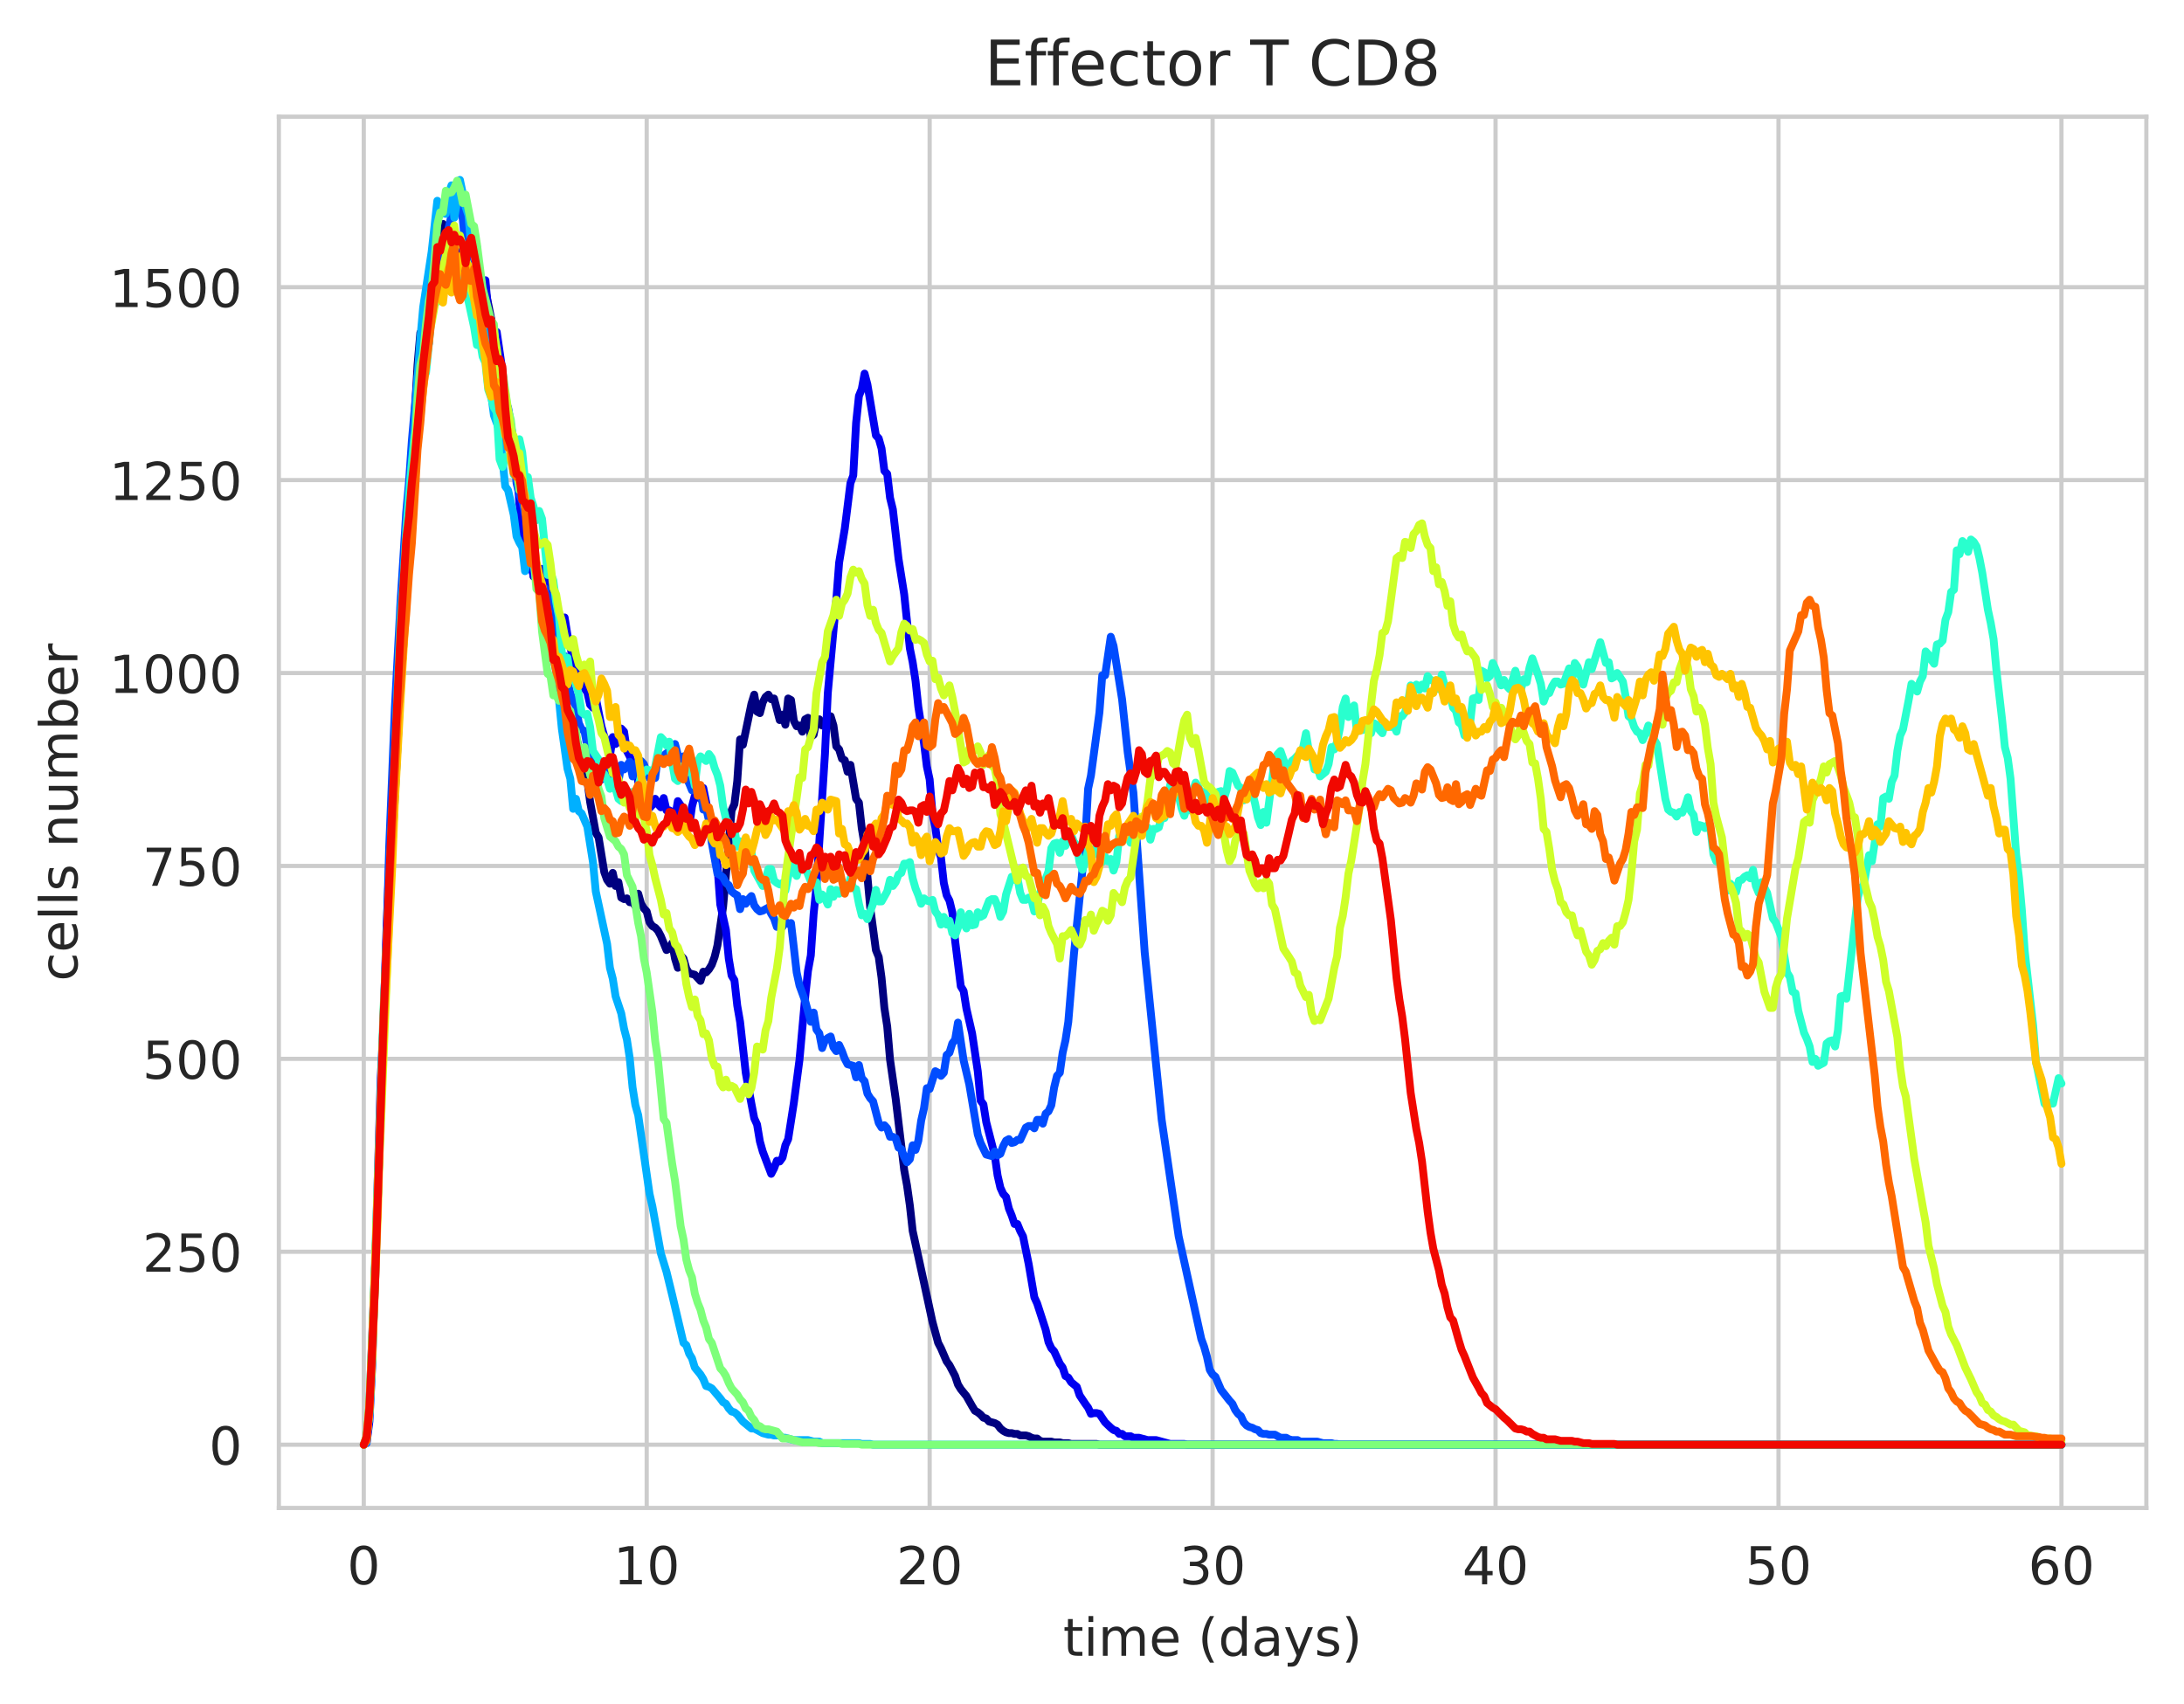 <?xml version="1.0" encoding="utf-8" standalone="no"?>
<!DOCTYPE svg PUBLIC "-//W3C//DTD SVG 1.1//EN"
  "http://www.w3.org/Graphics/SVG/1.1/DTD/svg11.dtd">
<!-- Created with matplotlib (https://matplotlib.org/) -->
<svg height="325.986pt" version="1.1" viewBox="0 0 417.648 325.986" width="417.648pt" xmlns="http://www.w3.org/2000/svg" xmlns:xlink="http://www.w3.org/1999/xlink">
 <defs>
  <style type="text/css">
*{stroke-linecap:butt;stroke-linejoin:round;white-space:pre;}
  </style>
 </defs>
 <g id="figure_1">
  <g id="patch_1">
   <path d="M 0 325.986 
L 417.648 325.986 
L 417.648 0 
L 0 0 
z
" style="fill:#ffffff;"/>
  </g>
  <g id="axes_1">
   <g id="patch_2">
    <path d="M 53.328 288.43 
L 410.448 288.43 
L 410.448 22.318 
L 53.328 22.318 
z
" style="fill:#ffffff;"/>
   </g>
   <g id="matplotlib.axis_1">
    <g id="xtick_1">
     <g id="line2d_1">
      <path clip-path="url(#pfe3dbcb45a)" d="M 69.561 288.43 
L 69.561 22.318 
" style="fill:none;stroke:#cccccc;stroke-linecap:round;stroke-width:0.8;"/>
     </g>
     <g id="text_1">
      <!-- 0 -->
      <defs>
       <path d="M 31.781 66.406 
Q 24.172 66.406 20.328 58.906 
Q 16.5 51.422 16.5 36.375 
Q 16.5 21.391 20.328 13.891 
Q 24.172 6.391 31.781 6.391 
Q 39.453 6.391 43.281 13.891 
Q 47.125 21.391 47.125 36.375 
Q 47.125 51.422 43.281 58.906 
Q 39.453 66.406 31.781 66.406 
z
M 31.781 74.219 
Q 44.047 74.219 50.516 64.516 
Q 56.984 54.828 56.984 36.375 
Q 56.984 17.969 50.516 8.266 
Q 44.047 -1.422 31.781 -1.422 
Q 19.531 -1.422 13.062 8.266 
Q 6.594 17.969 6.594 36.375 
Q 6.594 54.828 13.062 64.516 
Q 19.531 74.219 31.781 74.219 
z
" id="DejaVuSans-48"/>
      </defs>
      <g style="fill:#262626;" transform="translate(66.38 303.029)scale(0.1 -0.1)">
       <use xlink:href="#DejaVuSans-48"/>
      </g>
     </g>
    </g>
    <g id="xtick_2">
     <g id="line2d_2">
      <path clip-path="url(#pfe3dbcb45a)" d="M 123.67 288.43 
L 123.67 22.318 
" style="fill:none;stroke:#cccccc;stroke-linecap:round;stroke-width:0.8;"/>
     </g>
     <g id="text_2">
      <!-- 10 -->
      <defs>
       <path d="M 12.406 8.297 
L 28.516 8.297 
L 28.516 63.922 
L 10.984 60.406 
L 10.984 69.391 
L 28.422 72.906 
L 38.281 72.906 
L 38.281 8.297 
L 54.391 8.297 
L 54.391 0 
L 12.406 0 
z
" id="DejaVuSans-49"/>
      </defs>
      <g style="fill:#262626;" transform="translate(117.307 303.029)scale(0.1 -0.1)">
       <use xlink:href="#DejaVuSans-49"/>
       <use x="63.623" xlink:href="#DejaVuSans-48"/>
      </g>
     </g>
    </g>
    <g id="xtick_3">
     <g id="line2d_3">
      <path clip-path="url(#pfe3dbcb45a)" d="M 177.779 288.43 
L 177.779 22.318 
" style="fill:none;stroke:#cccccc;stroke-linecap:round;stroke-width:0.8;"/>
     </g>
     <g id="text_3">
      <!-- 20 -->
      <defs>
       <path d="M 19.188 8.297 
L 53.609 8.297 
L 53.609 0 
L 7.328 0 
L 7.328 8.297 
Q 12.938 14.109 22.625 23.891 
Q 32.328 33.688 34.812 36.531 
Q 39.547 41.844 41.422 45.531 
Q 43.312 49.219 43.312 52.781 
Q 43.312 58.594 39.234 62.25 
Q 35.156 65.922 28.609 65.922 
Q 23.969 65.922 18.812 64.312 
Q 13.672 62.703 7.812 59.422 
L 7.812 69.391 
Q 13.766 71.781 18.938 73 
Q 24.125 74.219 28.422 74.219 
Q 39.75 74.219 46.484 68.547 
Q 53.219 62.891 53.219 53.422 
Q 53.219 48.922 51.531 44.891 
Q 49.859 40.875 45.406 35.406 
Q 44.188 33.984 37.641 27.219 
Q 31.109 20.453 19.188 8.297 
z
" id="DejaVuSans-50"/>
      </defs>
      <g style="fill:#262626;" transform="translate(171.417 303.029)scale(0.1 -0.1)">
       <use xlink:href="#DejaVuSans-50"/>
       <use x="63.623" xlink:href="#DejaVuSans-48"/>
      </g>
     </g>
    </g>
    <g id="xtick_4">
     <g id="line2d_4">
      <path clip-path="url(#pfe3dbcb45a)" d="M 231.888 288.43 
L 231.888 22.318 
" style="fill:none;stroke:#cccccc;stroke-linecap:round;stroke-width:0.8;"/>
     </g>
     <g id="text_4">
      <!-- 30 -->
      <defs>
       <path d="M 40.578 39.312 
Q 47.656 37.797 51.625 33 
Q 55.609 28.219 55.609 21.188 
Q 55.609 10.406 48.188 4.484 
Q 40.766 -1.422 27.094 -1.422 
Q 22.516 -1.422 17.656 -0.516 
Q 12.797 0.391 7.625 2.203 
L 7.625 11.719 
Q 11.719 9.328 16.594 8.109 
Q 21.484 6.891 26.812 6.891 
Q 36.078 6.891 40.938 10.547 
Q 45.797 14.203 45.797 21.188 
Q 45.797 27.641 41.281 31.266 
Q 36.766 34.906 28.719 34.906 
L 20.219 34.906 
L 20.219 43.016 
L 29.109 43.016 
Q 36.375 43.016 40.234 45.922 
Q 44.094 48.828 44.094 54.297 
Q 44.094 59.906 40.109 62.906 
Q 36.141 65.922 28.719 65.922 
Q 24.656 65.922 20.016 65.031 
Q 15.375 64.156 9.812 62.312 
L 9.812 71.094 
Q 15.438 72.656 20.344 73.438 
Q 25.25 74.219 29.594 74.219 
Q 40.828 74.219 47.359 69.109 
Q 53.906 64.016 53.906 55.328 
Q 53.906 49.266 50.438 45.094 
Q 46.969 40.922 40.578 39.312 
z
" id="DejaVuSans-51"/>
      </defs>
      <g style="fill:#262626;" transform="translate(225.526 303.029)scale(0.1 -0.1)">
       <use xlink:href="#DejaVuSans-51"/>
       <use x="63.623" xlink:href="#DejaVuSans-48"/>
      </g>
     </g>
    </g>
    <g id="xtick_5">
     <g id="line2d_5">
      <path clip-path="url(#pfe3dbcb45a)" d="M 285.997 288.43 
L 285.997 22.318 
" style="fill:none;stroke:#cccccc;stroke-linecap:round;stroke-width:0.8;"/>
     </g>
     <g id="text_5">
      <!-- 40 -->
      <defs>
       <path d="M 37.797 64.312 
L 12.891 25.391 
L 37.797 25.391 
z
M 35.203 72.906 
L 47.609 72.906 
L 47.609 25.391 
L 58.016 25.391 
L 58.016 17.188 
L 47.609 17.188 
L 47.609 0 
L 37.797 0 
L 37.797 17.188 
L 4.891 17.188 
L 4.891 26.703 
z
" id="DejaVuSans-52"/>
      </defs>
      <g style="fill:#262626;" transform="translate(279.635 303.029)scale(0.1 -0.1)">
       <use xlink:href="#DejaVuSans-52"/>
       <use x="63.623" xlink:href="#DejaVuSans-48"/>
      </g>
     </g>
    </g>
    <g id="xtick_6">
     <g id="line2d_6">
      <path clip-path="url(#pfe3dbcb45a)" d="M 340.106 288.43 
L 340.106 22.318 
" style="fill:none;stroke:#cccccc;stroke-linecap:round;stroke-width:0.8;"/>
     </g>
     <g id="text_6">
      <!-- 50 -->
      <defs>
       <path d="M 10.797 72.906 
L 49.516 72.906 
L 49.516 64.594 
L 19.828 64.594 
L 19.828 46.734 
Q 21.969 47.469 24.109 47.828 
Q 26.266 48.188 28.422 48.188 
Q 40.625 48.188 47.75 41.5 
Q 54.891 34.812 54.891 23.391 
Q 54.891 11.625 47.562 5.094 
Q 40.234 -1.422 26.906 -1.422 
Q 22.312 -1.422 17.547 -0.641 
Q 12.797 0.141 7.719 1.703 
L 7.719 11.625 
Q 12.109 9.234 16.797 8.062 
Q 21.484 6.891 26.703 6.891 
Q 35.156 6.891 40.078 11.328 
Q 45.016 15.766 45.016 23.391 
Q 45.016 31 40.078 35.438 
Q 35.156 39.891 26.703 39.891 
Q 22.75 39.891 18.812 39.016 
Q 14.891 38.141 10.797 36.281 
z
" id="DejaVuSans-53"/>
      </defs>
      <g style="fill:#262626;" transform="translate(333.744 303.029)scale(0.1 -0.1)">
       <use xlink:href="#DejaVuSans-53"/>
       <use x="63.623" xlink:href="#DejaVuSans-48"/>
      </g>
     </g>
    </g>
    <g id="xtick_7">
     <g id="line2d_7">
      <path clip-path="url(#pfe3dbcb45a)" d="M 394.215 288.43 
L 394.215 22.318 
" style="fill:none;stroke:#cccccc;stroke-linecap:round;stroke-width:0.8;"/>
     </g>
     <g id="text_7">
      <!-- 60 -->
      <defs>
       <path d="M 33.016 40.375 
Q 26.375 40.375 22.484 35.828 
Q 18.609 31.297 18.609 23.391 
Q 18.609 15.531 22.484 10.953 
Q 26.375 6.391 33.016 6.391 
Q 39.656 6.391 43.531 10.953 
Q 47.406 15.531 47.406 23.391 
Q 47.406 31.297 43.531 35.828 
Q 39.656 40.375 33.016 40.375 
z
M 52.594 71.297 
L 52.594 62.312 
Q 48.875 64.062 45.094 64.984 
Q 41.312 65.922 37.594 65.922 
Q 27.828 65.922 22.672 59.328 
Q 17.531 52.734 16.797 39.406 
Q 19.672 43.656 24.016 45.922 
Q 28.375 48.188 33.594 48.188 
Q 44.578 48.188 50.953 41.516 
Q 57.328 34.859 57.328 23.391 
Q 57.328 12.156 50.688 5.359 
Q 44.047 -1.422 33.016 -1.422 
Q 20.359 -1.422 13.672 8.266 
Q 6.984 17.969 6.984 36.375 
Q 6.984 53.656 15.188 63.938 
Q 23.391 74.219 37.203 74.219 
Q 40.922 74.219 44.703 73.484 
Q 48.484 72.75 52.594 71.297 
z
" id="DejaVuSans-54"/>
      </defs>
      <g style="fill:#262626;" transform="translate(387.853 303.029)scale(0.1 -0.1)">
       <use xlink:href="#DejaVuSans-54"/>
       <use x="63.623" xlink:href="#DejaVuSans-48"/>
      </g>
     </g>
    </g>
    <g id="text_8">
     <!-- time (days) -->
     <defs>
      <path d="M 18.312 70.219 
L 18.312 54.688 
L 36.812 54.688 
L 36.812 47.703 
L 18.312 47.703 
L 18.312 18.016 
Q 18.312 11.328 20.141 9.422 
Q 21.969 7.516 27.594 7.516 
L 36.812 7.516 
L 36.812 0 
L 27.594 0 
Q 17.188 0 13.234 3.875 
Q 9.281 7.766 9.281 18.016 
L 9.281 47.703 
L 2.688 47.703 
L 2.688 54.688 
L 9.281 54.688 
L 9.281 70.219 
z
" id="DejaVuSans-116"/>
      <path d="M 9.422 54.688 
L 18.406 54.688 
L 18.406 0 
L 9.422 0 
z
M 9.422 75.984 
L 18.406 75.984 
L 18.406 64.594 
L 9.422 64.594 
z
" id="DejaVuSans-105"/>
      <path d="M 52 44.188 
Q 55.375 50.25 60.062 53.125 
Q 64.75 56 71.094 56 
Q 79.641 56 84.281 50.016 
Q 88.922 44.047 88.922 33.016 
L 88.922 0 
L 79.891 0 
L 79.891 32.719 
Q 79.891 40.578 77.094 44.375 
Q 74.312 48.188 68.609 48.188 
Q 61.625 48.188 57.562 43.547 
Q 53.516 38.922 53.516 30.906 
L 53.516 0 
L 44.484 0 
L 44.484 32.719 
Q 44.484 40.625 41.703 44.406 
Q 38.922 48.188 33.109 48.188 
Q 26.219 48.188 22.156 43.531 
Q 18.109 38.875 18.109 30.906 
L 18.109 0 
L 9.078 0 
L 9.078 54.688 
L 18.109 54.688 
L 18.109 46.188 
Q 21.188 51.219 25.484 53.609 
Q 29.781 56 35.688 56 
Q 41.656 56 45.828 52.969 
Q 50 49.953 52 44.188 
z
" id="DejaVuSans-109"/>
      <path d="M 56.203 29.594 
L 56.203 25.203 
L 14.891 25.203 
Q 15.484 15.922 20.484 11.062 
Q 25.484 6.203 34.422 6.203 
Q 39.594 6.203 44.453 7.469 
Q 49.312 8.734 54.109 11.281 
L 54.109 2.781 
Q 49.266 0.734 44.188 -0.344 
Q 39.109 -1.422 33.891 -1.422 
Q 20.797 -1.422 13.156 6.188 
Q 5.516 13.812 5.516 26.812 
Q 5.516 40.234 12.766 48.109 
Q 20.016 56 32.328 56 
Q 43.359 56 49.781 48.891 
Q 56.203 41.797 56.203 29.594 
z
M 47.219 32.234 
Q 47.125 39.594 43.094 43.984 
Q 39.062 48.391 32.422 48.391 
Q 24.906 48.391 20.391 44.141 
Q 15.875 39.891 15.188 32.172 
z
" id="DejaVuSans-101"/>
      <path id="DejaVuSans-32"/>
      <path d="M 31 75.875 
Q 24.469 64.656 21.281 53.656 
Q 18.109 42.672 18.109 31.391 
Q 18.109 20.125 21.312 9.062 
Q 24.516 -2 31 -13.188 
L 23.188 -13.188 
Q 15.875 -1.703 12.234 9.375 
Q 8.594 20.453 8.594 31.391 
Q 8.594 42.281 12.203 53.312 
Q 15.828 64.359 23.188 75.875 
z
" id="DejaVuSans-40"/>
      <path d="M 45.406 46.391 
L 45.406 75.984 
L 54.391 75.984 
L 54.391 0 
L 45.406 0 
L 45.406 8.203 
Q 42.578 3.328 38.25 0.953 
Q 33.938 -1.422 27.875 -1.422 
Q 17.969 -1.422 11.734 6.484 
Q 5.516 14.406 5.516 27.297 
Q 5.516 40.188 11.734 48.094 
Q 17.969 56 27.875 56 
Q 33.938 56 38.25 53.625 
Q 42.578 51.266 45.406 46.391 
z
M 14.797 27.297 
Q 14.797 17.391 18.875 11.75 
Q 22.953 6.109 30.078 6.109 
Q 37.203 6.109 41.297 11.75 
Q 45.406 17.391 45.406 27.297 
Q 45.406 37.203 41.297 42.844 
Q 37.203 48.484 30.078 48.484 
Q 22.953 48.484 18.875 42.844 
Q 14.797 37.203 14.797 27.297 
z
" id="DejaVuSans-100"/>
      <path d="M 34.281 27.484 
Q 23.391 27.484 19.188 25 
Q 14.984 22.516 14.984 16.5 
Q 14.984 11.719 18.141 8.906 
Q 21.297 6.109 26.703 6.109 
Q 34.188 6.109 38.703 11.406 
Q 43.219 16.703 43.219 25.484 
L 43.219 27.484 
z
M 52.203 31.203 
L 52.203 0 
L 43.219 0 
L 43.219 8.297 
Q 40.141 3.328 35.547 0.953 
Q 30.953 -1.422 24.312 -1.422 
Q 15.922 -1.422 10.953 3.297 
Q 6 8.016 6 15.922 
Q 6 25.141 12.172 29.828 
Q 18.359 34.516 30.609 34.516 
L 43.219 34.516 
L 43.219 35.406 
Q 43.219 41.609 39.141 45 
Q 35.062 48.391 27.688 48.391 
Q 23 48.391 18.547 47.266 
Q 14.109 46.141 10.016 43.891 
L 10.016 52.203 
Q 14.938 54.109 19.578 55.047 
Q 24.219 56 28.609 56 
Q 40.484 56 46.344 49.844 
Q 52.203 43.703 52.203 31.203 
z
" id="DejaVuSans-97"/>
      <path d="M 32.172 -5.078 
Q 28.375 -14.844 24.75 -17.812 
Q 21.141 -20.797 15.094 -20.797 
L 7.906 -20.797 
L 7.906 -13.281 
L 13.188 -13.281 
Q 16.891 -13.281 18.938 -11.516 
Q 21 -9.766 23.484 -3.219 
L 25.094 0.875 
L 2.984 54.688 
L 12.5 54.688 
L 29.594 11.922 
L 46.688 54.688 
L 56.203 54.688 
z
" id="DejaVuSans-121"/>
      <path d="M 44.281 53.078 
L 44.281 44.578 
Q 40.484 46.531 36.375 47.5 
Q 32.281 48.484 27.875 48.484 
Q 21.188 48.484 17.844 46.438 
Q 14.5 44.391 14.5 40.281 
Q 14.5 37.156 16.891 35.375 
Q 19.281 33.594 26.516 31.984 
L 29.594 31.297 
Q 39.156 29.25 43.188 25.516 
Q 47.219 21.781 47.219 15.094 
Q 47.219 7.469 41.188 3.016 
Q 35.156 -1.422 24.609 -1.422 
Q 20.219 -1.422 15.453 -0.562 
Q 10.688 0.297 5.422 2 
L 5.422 11.281 
Q 10.406 8.688 15.234 7.391 
Q 20.062 6.109 24.812 6.109 
Q 31.156 6.109 34.562 8.281 
Q 37.984 10.453 37.984 14.406 
Q 37.984 18.062 35.516 20.016 
Q 33.062 21.969 24.703 23.781 
L 21.578 24.516 
Q 13.234 26.266 9.516 29.906 
Q 5.812 33.547 5.812 39.891 
Q 5.812 47.609 11.281 51.797 
Q 16.75 56 26.812 56 
Q 31.781 56 36.172 55.266 
Q 40.578 54.547 44.281 53.078 
z
" id="DejaVuSans-115"/>
      <path d="M 8.016 75.875 
L 15.828 75.875 
Q 23.141 64.359 26.781 53.312 
Q 30.422 42.281 30.422 31.391 
Q 30.422 20.453 26.781 9.375 
Q 23.141 -1.703 15.828 -13.188 
L 8.016 -13.188 
Q 14.5 -2 17.703 9.062 
Q 20.906 20.125 20.906 31.391 
Q 20.906 42.672 17.703 53.656 
Q 14.5 64.656 8.016 75.875 
z
" id="DejaVuSans-41"/>
     </defs>
     <g style="fill:#262626;" transform="translate(203.299 316.707)scale(0.1 -0.1)">
      <use xlink:href="#DejaVuSans-116"/>
      <use x="39.209" xlink:href="#DejaVuSans-105"/>
      <use x="66.992" xlink:href="#DejaVuSans-109"/>
      <use x="164.404" xlink:href="#DejaVuSans-101"/>
      <use x="225.928" xlink:href="#DejaVuSans-32"/>
      <use x="257.715" xlink:href="#DejaVuSans-40"/>
      <use x="296.729" xlink:href="#DejaVuSans-100"/>
      <use x="360.205" xlink:href="#DejaVuSans-97"/>
      <use x="421.484" xlink:href="#DejaVuSans-121"/>
      <use x="480.664" xlink:href="#DejaVuSans-115"/>
      <use x="532.764" xlink:href="#DejaVuSans-41"/>
     </g>
    </g>
   </g>
   <g id="matplotlib.axis_2">
    <g id="ytick_1">
     <g id="line2d_8">
      <path clip-path="url(#pfe3dbcb45a)" d="M 53.328 276.334 
L 410.448 276.334 
" style="fill:none;stroke:#cccccc;stroke-linecap:round;stroke-width:0.8;"/>
     </g>
     <g id="text_9">
      <!-- 0 -->
      <g style="fill:#262626;" transform="translate(39.966 280.133)scale(0.1 -0.1)">
       <use xlink:href="#DejaVuSans-48"/>
      </g>
     </g>
    </g>
    <g id="ytick_2">
     <g id="line2d_9">
      <path clip-path="url(#pfe3dbcb45a)" d="M 53.328 239.434 
L 410.448 239.434 
" style="fill:none;stroke:#cccccc;stroke-linecap:round;stroke-width:0.8;"/>
     </g>
     <g id="text_10">
      <!-- 250 -->
      <g style="fill:#262626;" transform="translate(27.241 243.233)scale(0.1 -0.1)">
       <use xlink:href="#DejaVuSans-50"/>
       <use x="63.623" xlink:href="#DejaVuSans-53"/>
       <use x="127.246" xlink:href="#DejaVuSans-48"/>
      </g>
     </g>
    </g>
    <g id="ytick_3">
     <g id="line2d_10">
      <path clip-path="url(#pfe3dbcb45a)" d="M 53.328 202.533 
L 410.448 202.533 
" style="fill:none;stroke:#cccccc;stroke-linecap:round;stroke-width:0.8;"/>
     </g>
     <g id="text_11">
      <!-- 500 -->
      <g style="fill:#262626;" transform="translate(27.241 206.332)scale(0.1 -0.1)">
       <use xlink:href="#DejaVuSans-53"/>
       <use x="63.623" xlink:href="#DejaVuSans-48"/>
       <use x="127.246" xlink:href="#DejaVuSans-48"/>
      </g>
     </g>
    </g>
    <g id="ytick_4">
     <g id="line2d_11">
      <path clip-path="url(#pfe3dbcb45a)" d="M 53.328 165.632 
L 410.448 165.632 
" style="fill:none;stroke:#cccccc;stroke-linecap:round;stroke-width:0.8;"/>
     </g>
     <g id="text_12">
      <!-- 750 -->
      <defs>
       <path d="M 8.203 72.906 
L 55.078 72.906 
L 55.078 68.703 
L 28.609 0 
L 18.312 0 
L 43.219 64.594 
L 8.203 64.594 
z
" id="DejaVuSans-55"/>
      </defs>
      <g style="fill:#262626;" transform="translate(27.241 169.432)scale(0.1 -0.1)">
       <use xlink:href="#DejaVuSans-55"/>
       <use x="63.623" xlink:href="#DejaVuSans-53"/>
       <use x="127.246" xlink:href="#DejaVuSans-48"/>
      </g>
     </g>
    </g>
    <g id="ytick_5">
     <g id="line2d_12">
      <path clip-path="url(#pfe3dbcb45a)" d="M 53.328 128.732 
L 410.448 128.732 
" style="fill:none;stroke:#cccccc;stroke-linecap:round;stroke-width:0.8;"/>
     </g>
     <g id="text_13">
      <!-- 1000 -->
      <g style="fill:#262626;" transform="translate(20.878 132.531)scale(0.1 -0.1)">
       <use xlink:href="#DejaVuSans-49"/>
       <use x="63.623" xlink:href="#DejaVuSans-48"/>
       <use x="127.246" xlink:href="#DejaVuSans-48"/>
       <use x="190.869" xlink:href="#DejaVuSans-48"/>
      </g>
     </g>
    </g>
    <g id="ytick_6">
     <g id="line2d_13">
      <path clip-path="url(#pfe3dbcb45a)" d="M 53.328 91.831 
L 410.448 91.831 
" style="fill:none;stroke:#cccccc;stroke-linecap:round;stroke-width:0.8;"/>
     </g>
     <g id="text_14">
      <!-- 1250 -->
      <g style="fill:#262626;" transform="translate(20.878 95.631)scale(0.1 -0.1)">
       <use xlink:href="#DejaVuSans-49"/>
       <use x="63.623" xlink:href="#DejaVuSans-50"/>
       <use x="127.246" xlink:href="#DejaVuSans-53"/>
       <use x="190.869" xlink:href="#DejaVuSans-48"/>
      </g>
     </g>
    </g>
    <g id="ytick_7">
     <g id="line2d_14">
      <path clip-path="url(#pfe3dbcb45a)" d="M 53.328 54.931 
L 410.448 54.931 
" style="fill:none;stroke:#cccccc;stroke-linecap:round;stroke-width:0.8;"/>
     </g>
     <g id="text_15">
      <!-- 1500 -->
      <g style="fill:#262626;" transform="translate(20.878 58.73)scale(0.1 -0.1)">
       <use xlink:href="#DejaVuSans-49"/>
       <use x="63.623" xlink:href="#DejaVuSans-53"/>
       <use x="127.246" xlink:href="#DejaVuSans-48"/>
       <use x="190.869" xlink:href="#DejaVuSans-48"/>
      </g>
     </g>
    </g>
    <g id="text_16">
     <!-- cells number -->
     <defs>
      <path d="M 48.781 52.594 
L 48.781 44.188 
Q 44.969 46.297 41.141 47.344 
Q 37.312 48.391 33.406 48.391 
Q 24.656 48.391 19.812 42.844 
Q 14.984 37.312 14.984 27.297 
Q 14.984 17.281 19.812 11.734 
Q 24.656 6.203 33.406 6.203 
Q 37.312 6.203 41.141 7.25 
Q 44.969 8.297 48.781 10.406 
L 48.781 2.094 
Q 45.016 0.344 40.984 -0.531 
Q 36.969 -1.422 32.422 -1.422 
Q 20.062 -1.422 12.781 6.344 
Q 5.516 14.109 5.516 27.297 
Q 5.516 40.672 12.859 48.328 
Q 20.219 56 33.016 56 
Q 37.156 56 41.109 55.141 
Q 45.062 54.297 48.781 52.594 
z
" id="DejaVuSans-99"/>
      <path d="M 9.422 75.984 
L 18.406 75.984 
L 18.406 0 
L 9.422 0 
z
" id="DejaVuSans-108"/>
      <path d="M 54.891 33.016 
L 54.891 0 
L 45.906 0 
L 45.906 32.719 
Q 45.906 40.484 42.875 44.328 
Q 39.844 48.188 33.797 48.188 
Q 26.516 48.188 22.312 43.547 
Q 18.109 38.922 18.109 30.906 
L 18.109 0 
L 9.078 0 
L 9.078 54.688 
L 18.109 54.688 
L 18.109 46.188 
Q 21.344 51.125 25.703 53.562 
Q 30.078 56 35.797 56 
Q 45.219 56 50.047 50.172 
Q 54.891 44.344 54.891 33.016 
z
" id="DejaVuSans-110"/>
      <path d="M 8.5 21.578 
L 8.5 54.688 
L 17.484 54.688 
L 17.484 21.922 
Q 17.484 14.156 20.5 10.266 
Q 23.531 6.391 29.594 6.391 
Q 36.859 6.391 41.078 11.031 
Q 45.312 15.672 45.312 23.688 
L 45.312 54.688 
L 54.297 54.688 
L 54.297 0 
L 45.312 0 
L 45.312 8.406 
Q 42.047 3.422 37.719 1 
Q 33.406 -1.422 27.688 -1.422 
Q 18.266 -1.422 13.375 4.438 
Q 8.5 10.297 8.5 21.578 
z
M 31.109 56 
z
" id="DejaVuSans-117"/>
      <path d="M 48.688 27.297 
Q 48.688 37.203 44.609 42.844 
Q 40.531 48.484 33.406 48.484 
Q 26.266 48.484 22.188 42.844 
Q 18.109 37.203 18.109 27.297 
Q 18.109 17.391 22.188 11.75 
Q 26.266 6.109 33.406 6.109 
Q 40.531 6.109 44.609 11.75 
Q 48.688 17.391 48.688 27.297 
z
M 18.109 46.391 
Q 20.953 51.266 25.266 53.625 
Q 29.594 56 35.594 56 
Q 45.562 56 51.781 48.094 
Q 58.016 40.188 58.016 27.297 
Q 58.016 14.406 51.781 6.484 
Q 45.562 -1.422 35.594 -1.422 
Q 29.594 -1.422 25.266 0.953 
Q 20.953 3.328 18.109 8.203 
L 18.109 0 
L 9.078 0 
L 9.078 75.984 
L 18.109 75.984 
z
" id="DejaVuSans-98"/>
      <path d="M 41.109 46.297 
Q 39.594 47.172 37.812 47.578 
Q 36.031 48 33.891 48 
Q 26.266 48 22.188 43.047 
Q 18.109 38.094 18.109 28.812 
L 18.109 0 
L 9.078 0 
L 9.078 54.688 
L 18.109 54.688 
L 18.109 46.188 
Q 20.953 51.172 25.484 53.578 
Q 30.031 56 36.531 56 
Q 37.453 56 38.578 55.875 
Q 39.703 55.766 41.062 55.516 
z
" id="DejaVuSans-114"/>
     </defs>
     <g style="fill:#262626;" transform="translate(14.798 187.686)rotate(-90)scale(0.1 -0.1)">
      <use xlink:href="#DejaVuSans-99"/>
      <use x="54.98" xlink:href="#DejaVuSans-101"/>
      <use x="116.504" xlink:href="#DejaVuSans-108"/>
      <use x="144.287" xlink:href="#DejaVuSans-108"/>
      <use x="172.07" xlink:href="#DejaVuSans-115"/>
      <use x="224.17" xlink:href="#DejaVuSans-32"/>
      <use x="255.957" xlink:href="#DejaVuSans-110"/>
      <use x="319.336" xlink:href="#DejaVuSans-117"/>
      <use x="382.715" xlink:href="#DejaVuSans-109"/>
      <use x="480.127" xlink:href="#DejaVuSans-98"/>
      <use x="543.604" xlink:href="#DejaVuSans-101"/>
      <use x="605.127" xlink:href="#DejaVuSans-114"/>
     </g>
    </g>
   </g>
   <g id="line2d_15">
    <path clip-path="url(#pfe3dbcb45a)" d="M 69.561 276.334 
L 70.102 275.596 
L 70.643 268.659 
L 72.266 228.954 
L 73.348 197.072 
L 74.972 162.828 
L 76.595 131.389 
L 77.136 123.418 
L 79.3 79.433 
L 79.842 69.839 
L 80.383 63.639 
L 80.924 64.377 
L 81.465 60.245 
L 82.006 59.211 
L 83.088 53.898 
L 83.629 49.174 
L 84.17 49.617 
L 84.711 42.827 
L 85.252 46.222 
L 85.794 48.141 
L 86.335 45.337 
L 86.876 47.994 
L 87.417 49.174 
L 87.958 49.617 
L 88.499 51.536 
L 89.04 50.503 
L 89.581 56.112 
L 90.122 52.717 
L 90.663 52.864 
L 91.204 55.669 
L 91.746 54.193 
L 92.287 55.521 
L 92.828 55.521 
L 94.451 63.492 
L 95.533 72.2 
L 96.074 73.529 
L 97.156 81.942 
L 98.78 87.551 
L 99.321 93.012 
L 99.862 97.145 
L 101.485 103.344 
L 102.026 110.282 
L 102.567 110.577 
L 103.108 110.429 
L 103.65 116.481 
L 104.191 118.843 
L 104.732 119.433 
L 105.273 118.695 
L 105.814 123.271 
L 107.437 132.274 
L 107.978 134.488 
L 108.519 137.588 
L 109.06 139.212 
L 109.602 139.359 
L 110.143 140.835 
L 110.684 143.049 
L 111.225 144.525 
L 111.766 148.511 
L 112.307 149.249 
L 112.848 153.381 
L 113.93 159.286 
L 114.471 160.171 
L 115.554 166.813 
L 116.095 168.289 
L 116.636 169.027 
L 117.177 166.961 
L 117.718 169.47 
L 118.259 168.732 
L 118.8 171.684 
L 119.341 171.979 
L 119.882 171.832 
L 120.423 172.57 
L 120.964 172.57 
L 121.506 173.308 
L 122.047 170.946 
L 122.588 172.865 
L 123.129 173.751 
L 123.67 174.341 
L 124.211 176.407 
L 124.752 177.145 
L 125.293 177.441 
L 125.834 178.031 
L 126.375 179.064 
L 127.458 181.721 
L 127.999 181.426 
L 128.54 180.393 
L 129.081 183.345 
L 129.622 185.116 
L 130.163 182.754 
L 130.704 183.345 
L 131.245 185.264 
L 131.786 186.149 
L 132.868 186.444 
L 133.951 187.625 
L 134.492 185.854 
L 135.033 186.002 
L 135.574 185.411 
L 136.115 184.526 
L 136.656 183.05 
L 137.197 180.836 
L 138.279 173.455 
L 139.903 155.005 
L 140.444 153.824 
L 140.985 149.396 
L 141.526 141.426 
L 142.067 142.459 
L 143.69 134.636 
L 144.231 132.865 
L 144.772 136.112 
L 145.314 136.407 
L 145.855 134.341 
L 146.396 133.308 
L 146.937 132.865 
L 147.478 133.75 
L 148.019 133.603 
L 149.101 137.736 
L 149.642 136.702 
L 150.183 138.621 
L 150.724 133.603 
L 151.266 133.898 
L 151.807 137.883 
L 152.348 138.916 
L 152.889 138.769 
L 153.43 139.95 
L 153.971 137.588 
L 154.512 137.293 
L 155.053 140.983 
L 155.594 140.54 
L 156.135 137.736 
L 156.676 137.588 
L 157.218 138.769 
L 157.759 137.883 
L 158.3 138.031 
L 158.841 136.998 
L 159.382 138.769 
L 159.923 142.754 
L 160.464 143.345 
L 161.005 145.116 
L 161.546 145.411 
L 162.087 147.625 
L 162.628 146.297 
L 163.711 152.791 
L 164.252 153.529 
L 164.793 158.4 
L 165.334 161.647 
L 166.416 173.603 
L 167.498 181.721 
L 168.039 183.05 
L 168.58 187.035 
L 169.122 192.791 
L 169.663 196.334 
L 170.204 202.681 
L 171.286 210.208 
L 172.909 223.788 
L 173.45 226.74 
L 173.991 230.577 
L 174.532 235.448 
L 176.697 245.338 
L 178.32 252.865 
L 179.402 256.851 
L 179.943 257.884 
L 181.026 260.393 
L 181.567 261.131 
L 182.649 263.198 
L 183.19 264.821 
L 183.731 265.707 
L 184.813 267.035 
L 185.895 268.954 
L 186.436 269.84 
L 186.978 270.135 
L 187.519 270.578 
L 188.06 271.168 
L 188.601 271.316 
L 189.142 271.906 
L 190.224 272.201 
L 190.765 272.496 
L 191.306 273.234 
L 191.847 273.677 
L 192.388 273.972 
L 192.93 274.12 
L 193.471 274.12 
L 194.012 274.268 
L 194.553 274.268 
L 195.094 274.563 
L 196.176 274.563 
L 196.717 274.711 
L 197.258 275.006 
L 197.799 275.153 
L 198.34 275.153 
L 198.882 275.596 
L 199.423 275.744 
L 201.046 275.744 
L 201.587 275.891 
L 202.669 275.891 
L 203.21 276.039 
L 204.292 276.039 
L 204.834 276.187 
L 209.703 276.187 
L 210.244 276.334 
L 394.215 276.334 
L 394.215 276.334 
" style="fill:none;stroke:#000080;stroke-linecap:round;stroke-width:1.5;"/>
   </g>
   <g id="line2d_16">
    <path clip-path="url(#pfe3dbcb45a)" d="M 69.561 276.334 
L 70.102 276.039 
L 70.643 271.906 
L 71.184 260.983 
L 72.807 206.223 
L 73.348 195.596 
L 73.89 178.326 
L 74.431 165.19 
L 74.972 156.334 
L 76.595 122.09 
L 77.677 110.429 
L 78.218 103.344 
L 78.759 93.012 
L 80.924 67.477 
L 81.465 64.968 
L 82.006 65.706 
L 82.547 58.473 
L 83.088 55.521 
L 83.629 54.931 
L 84.17 55.078 
L 85.794 46.37 
L 86.335 49.47 
L 86.876 49.617 
L 87.417 50.355 
L 87.958 47.994 
L 89.04 54.488 
L 89.581 55.226 
L 90.122 51.831 
L 90.663 53.16 
L 91.204 52.864 
L 91.746 53.75 
L 92.287 53.898 
L 92.828 53.602 
L 93.369 59.654 
L 93.91 62.459 
L 94.451 64.673 
L 94.992 63.492 
L 96.074 70.872 
L 96.615 76.776 
L 97.156 77.957 
L 98.239 84.599 
L 98.78 89.027 
L 99.321 96.259 
L 100.403 106.739 
L 100.944 107.182 
L 101.485 108.068 
L 102.026 110.134 
L 102.567 109.691 
L 103.108 109.691 
L 103.65 108.806 
L 104.191 110.724 
L 104.732 113.086 
L 105.273 112.938 
L 105.814 112.496 
L 106.355 115.3 
L 106.896 121.647 
L 107.437 120.614 
L 107.978 118.105 
L 108.519 121.499 
L 109.06 123.418 
L 109.602 126.813 
L 110.143 127.699 
L 110.684 129.913 
L 111.225 130.946 
L 112.307 132.422 
L 112.848 134.784 
L 113.389 135.374 
L 113.93 133.455 
L 115.012 138.916 
L 115.554 140.835 
L 116.095 142.016 
L 116.636 144.525 
L 117.177 140.983 
L 117.718 142.311 
L 118.259 141.869 
L 118.8 139.359 
L 119.341 139.95 
L 119.882 143.64 
L 120.423 144.673 
L 120.964 146.001 
L 121.506 146.297 
L 122.047 149.544 
L 122.588 150.429 
L 123.129 152.939 
L 123.67 152.791 
L 124.211 154.562 
L 124.752 153.972 
L 125.293 152.791 
L 125.834 153.824 
L 126.375 154.415 
L 126.916 152.643 
L 127.458 155.005 
L 127.999 155.005 
L 128.54 155.3 
L 129.081 156.481 
L 129.622 153.234 
L 130.704 154.858 
L 131.245 157.072 
L 131.786 158.105 
L 132.327 154.267 
L 132.868 152.201 
L 133.41 151.315 
L 133.951 152.791 
L 134.492 150.725 
L 136.115 158.843 
L 137.197 165.632 
L 137.738 173.013 
L 138.82 177.883 
L 139.362 183.345 
L 139.903 186.592 
L 140.444 187.478 
L 140.985 192.348 
L 141.526 195.448 
L 142.608 205.19 
L 143.69 211.094 
L 144.231 213.898 
L 144.772 215.079 
L 145.314 218.326 
L 145.855 220.245 
L 147.478 224.526 
L 148.019 223.493 
L 148.56 222.017 
L 149.101 222.164 
L 149.642 221.426 
L 150.183 219.064 
L 150.724 217.884 
L 151.807 210.946 
L 152.889 202.681 
L 153.971 190.725 
L 154.512 185.706 
L 155.053 182.754 
L 155.594 174.784 
L 156.135 169.47 
L 157.759 144.23 
L 158.3 132.57 
L 159.923 114.71 
L 160.464 107.625 
L 161.546 101.13 
L 162.628 92.422 
L 163.17 90.946 
L 163.711 80.909 
L 164.252 75.743 
L 164.793 74.414 
L 165.334 71.462 
L 165.875 73.529 
L 167.498 83.27 
L 168.039 83.861 
L 168.58 85.78 
L 169.122 90.06 
L 169.663 90.651 
L 170.204 95.226 
L 170.745 97.44 
L 171.827 106.887 
L 172.909 113.677 
L 173.991 124.009 
L 174.532 126.665 
L 175.074 130.208 
L 175.615 135.226 
L 176.697 142.164 
L 177.238 146.592 
L 177.779 149.101 
L 178.32 155.596 
L 178.861 158.252 
L 179.402 162.238 
L 179.943 164.009 
L 180.484 168.88 
L 181.026 171.241 
L 181.567 172.275 
L 182.108 174.489 
L 182.649 179.95 
L 183.731 188.658 
L 184.272 189.544 
L 184.813 192.939 
L 185.895 197.662 
L 186.978 204.895 
L 187.519 210.504 
L 188.06 211.242 
L 188.601 214.636 
L 190.224 220.983 
L 190.765 224.821 
L 191.306 227.183 
L 191.847 228.363 
L 192.388 228.954 
L 192.93 231.168 
L 193.471 232.496 
L 194.012 234.12 
L 194.553 234.12 
L 195.094 235.448 
L 195.635 236.482 
L 196.717 241.795 
L 197.799 248.142 
L 198.34 249.323 
L 199.964 254.341 
L 200.505 256.703 
L 201.046 257.884 
L 201.587 258.474 
L 202.669 260.836 
L 203.21 261.574 
L 203.751 263.198 
L 204.292 263.493 
L 204.834 264.378 
L 205.916 265.264 
L 206.457 266.888 
L 207.539 268.511 
L 208.08 269.249 
L 208.621 270.43 
L 209.162 270.282 
L 209.703 270.282 
L 210.244 270.43 
L 211.327 272.054 
L 212.409 273.087 
L 212.95 273.53 
L 213.491 273.677 
L 214.032 274.268 
L 214.573 274.268 
L 215.114 274.711 
L 216.196 274.711 
L 216.738 275.006 
L 217.82 275.006 
L 219.443 275.449 
L 221.066 275.449 
L 223.772 276.187 
L 226.477 276.187 
L 227.018 276.334 
L 394.215 276.334 
L 394.215 276.334 
" style="fill:none;stroke:#0000f1;stroke-linecap:round;stroke-width:1.5;"/>
   </g>
   <g id="line2d_17">
    <path clip-path="url(#pfe3dbcb45a)" d="M 69.561 276.334 
L 70.102 274.858 
L 70.643 270.43 
L 71.725 245.485 
L 73.348 193.972 
L 73.89 180.54 
L 74.431 161.795 
L 75.513 135.374 
L 76.595 115.153 
L 77.677 98.031 
L 78.218 92.127 
L 78.759 84.304 
L 79.842 72.053 
L 80.383 72.938 
L 80.924 66.444 
L 81.465 64.377 
L 82.006 59.654 
L 82.547 59.359 
L 83.088 52.126 
L 83.629 49.765 
L 84.17 45.632 
L 84.711 49.617 
L 85.252 45.927 
L 86.335 41.204 
L 86.876 40.761 
L 87.417 37.809 
L 87.958 39.58 
L 88.499 41.942 
L 89.04 47.698 
L 90.122 53.898 
L 90.663 52.864 
L 91.204 53.75 
L 91.746 58.621 
L 92.287 57.292 
L 92.828 62.606 
L 93.91 70.872 
L 94.451 72.348 
L 94.992 76.186 
L 95.533 77.514 
L 96.074 81.204 
L 96.615 81.942 
L 97.156 84.304 
L 97.698 84.746 
L 98.239 86.665 
L 98.78 92.422 
L 99.321 94.636 
L 99.862 95.817 
L 100.403 98.178 
L 100.944 96.259 
L 101.485 103.344 
L 102.026 104.525 
L 102.567 110.577 
L 103.108 112.348 
L 103.65 113.381 
L 104.191 112.496 
L 104.732 114.562 
L 105.273 116.038 
L 105.814 113.972 
L 106.896 123.271 
L 107.437 126.961 
L 107.978 125.485 
L 108.519 130.356 
L 109.06 132.57 
L 109.602 134.046 
L 110.143 135.079 
L 110.684 138.326 
L 111.225 139.507 
L 111.766 139.802 
L 112.307 142.754 
L 112.848 141.721 
L 113.389 145.116 
L 113.93 146.592 
L 114.471 147.33 
L 115.012 149.101 
L 115.554 148.806 
L 116.095 147.625 
L 116.636 148.806 
L 117.177 149.396 
L 117.718 148.363 
L 118.259 149.544 
L 118.8 146.297 
L 119.341 147.182 
L 120.423 145.706 
L 120.964 148.511 
L 121.506 146.297 
L 122.047 145.559 
L 122.588 145.559 
L 123.129 146.149 
L 123.67 147.773 
L 124.211 148.806 
L 125.293 148.806 
L 125.834 144.378 
L 126.375 144.968 
L 127.458 144.083 
L 128.54 143.492 
L 129.081 142.311 
L 129.622 144.378 
L 130.163 145.559 
L 130.704 144.673 
L 131.245 148.806 
L 131.786 149.839 
L 132.327 151.167 
L 132.868 150.577 
L 133.41 151.758 
L 133.951 150.725 
L 134.492 154.858 
L 135.033 154.562 
L 135.574 156.924 
L 136.115 161.204 
L 137.197 167.108 
L 137.738 167.404 
L 138.279 167.847 
L 138.82 168.88 
L 139.362 169.323 
L 139.903 170.503 
L 140.444 170.946 
L 140.985 171.241 
L 141.526 173.898 
L 142.067 171.979 
L 142.608 172.865 
L 143.149 171.979 
L 143.69 171.389 
L 144.231 173.16 
L 144.772 173.898 
L 145.314 174.341 
L 145.855 174.193 
L 146.937 173.603 
L 147.478 174.784 
L 148.019 175.669 
L 148.56 177.293 
L 149.101 176.998 
L 149.642 177.293 
L 150.183 176.26 
L 150.724 176.703 
L 151.266 176.555 
L 152.348 186.002 
L 152.889 188.511 
L 153.971 191.463 
L 155.053 195.448 
L 155.594 193.677 
L 156.135 196.924 
L 156.676 197.662 
L 157.218 200.467 
L 157.759 198.991 
L 158.3 198.548 
L 158.841 198.253 
L 159.382 200.319 
L 159.923 201.057 
L 160.464 199.876 
L 161.005 201.057 
L 161.546 202.533 
L 162.087 203.566 
L 163.17 203.861 
L 163.711 206.075 
L 164.252 203.714 
L 164.793 206.223 
L 165.334 206.813 
L 165.875 209.175 
L 166.416 210.061 
L 166.957 210.651 
L 168.039 214.784 
L 168.58 215.67 
L 169.122 215.227 
L 169.663 215.817 
L 170.204 217.441 
L 170.745 217.441 
L 171.286 217.736 
L 171.827 219.507 
L 172.368 219.802 
L 172.909 221.279 
L 173.45 222.312 
L 173.991 221.721 
L 174.532 219.064 
L 175.074 219.95 
L 175.615 218.179 
L 176.156 214.341 
L 176.697 211.98 
L 177.238 208.142 
L 177.779 208.29 
L 178.861 204.895 
L 179.402 205.19 
L 179.943 205.78 
L 180.484 205.19 
L 181.026 201.795 
L 181.567 201.352 
L 182.108 199.581 
L 182.649 198.843 
L 183.19 195.596 
L 184.272 202.828 
L 185.354 207.404 
L 186.978 216.998 
L 187.519 218.622 
L 188.601 220.836 
L 189.683 221.131 
L 190.224 220.245 
L 190.765 220.983 
L 191.306 220.688 
L 191.847 219.212 
L 192.388 218.179 
L 192.93 217.884 
L 193.471 218.622 
L 194.012 218.474 
L 194.553 218.031 
L 195.094 218.031 
L 196.176 215.67 
L 196.717 215.374 
L 197.258 215.374 
L 197.799 215.817 
L 198.34 214.194 
L 198.882 214.194 
L 199.423 214.932 
L 199.964 213.013 
L 200.505 212.57 
L 201.046 211.389 
L 201.587 207.994 
L 202.128 205.78 
L 202.669 205.19 
L 203.21 201.352 
L 203.751 198.991 
L 204.292 195.448 
L 205.375 182.459 
L 206.998 166.37 
L 207.539 160.466 
L 208.08 150.872 
L 208.621 148.363 
L 210.244 136.26 
L 210.786 129.175 
L 211.327 129.175 
L 212.409 121.795 
L 212.95 123.566 
L 214.573 133.75 
L 215.655 143.935 
L 216.738 151.61 
L 218.902 182.164 
L 222.148 214.194 
L 225.395 236.482 
L 229.724 256.113 
L 230.265 257.589 
L 230.806 259.507 
L 231.347 262.017 
L 231.888 262.902 
L 232.429 263.345 
L 233.511 265.854 
L 235.135 267.921 
L 235.676 268.511 
L 236.217 269.692 
L 236.758 270.43 
L 237.299 270.873 
L 237.84 272.054 
L 238.381 272.644 
L 238.922 272.939 
L 239.463 273.087 
L 240.004 273.382 
L 240.546 273.53 
L 241.087 274.12 
L 241.628 274.268 
L 242.169 274.268 
L 242.71 274.415 
L 243.792 274.415 
L 244.874 275.006 
L 245.956 275.006 
L 246.498 275.301 
L 247.039 275.449 
L 248.121 275.449 
L 248.662 275.744 
L 251.908 275.744 
L 252.991 276.039 
L 254.614 276.039 
L 255.155 276.187 
L 255.696 276.187 
L 256.237 276.334 
L 394.215 276.334 
L 394.215 276.334 
" style="fill:none;stroke:#004cff;stroke-linecap:round;stroke-width:1.5;"/>
   </g>
   <g id="line2d_18">
    <path clip-path="url(#pfe3dbcb45a)" d="M 69.561 276.334 
L 70.102 275.891 
L 70.643 269.987 
L 71.184 258.622 
L 73.89 182.459 
L 75.513 147.92 
L 76.595 129.322 
L 77.677 104.525 
L 78.218 94.045 
L 79.3 82.385 
L 79.842 72.495 
L 80.383 64.82 
L 80.924 58.768 
L 82.547 48.141 
L 83.629 38.399 
L 84.17 40.466 
L 84.711 40.761 
L 85.252 40.909 
L 85.794 37.071 
L 86.335 35.447 
L 86.876 41.647 
L 87.417 38.547 
L 87.958 34.414 
L 89.04 39.58 
L 89.581 41.204 
L 90.122 47.256 
L 90.663 48.584 
L 91.204 47.256 
L 91.746 55.521 
L 92.287 61.573 
L 92.828 65.115 
L 93.91 75.3 
L 94.451 79.433 
L 95.533 82.385 
L 96.615 93.012 
L 97.156 93.75 
L 98.239 98.473 
L 98.78 102.606 
L 99.321 103.787 
L 99.862 104.673 
L 100.403 109.248 
L 101.485 104.23 
L 102.567 111.462 
L 103.108 111.758 
L 103.65 115.743 
L 104.191 115.3 
L 105.273 121.057 
L 105.814 125.632 
L 106.355 128.437 
L 107.437 139.359 
L 108.519 147.035 
L 109.06 148.953 
L 109.602 154.71 
L 110.143 152.791 
L 110.684 155.153 
L 111.225 155.596 
L 112.307 158.105 
L 113.389 164.894 
L 113.93 170.503 
L 115.554 178.031 
L 116.095 180.54 
L 116.636 185.116 
L 117.177 187.182 
L 117.718 190.577 
L 118.8 193.824 
L 119.341 196.777 
L 119.882 198.843 
L 120.423 202.385 
L 120.964 207.994 
L 121.506 211.389 
L 122.047 213.308 
L 124.211 228.363 
L 124.752 230.725 
L 126.375 239.729 
L 127.458 243.271 
L 128.54 247.699 
L 130.704 256.851 
L 131.245 257.293 
L 131.786 258.917 
L 132.327 259.803 
L 132.868 261.574 
L 133.951 262.902 
L 134.492 263.788 
L 135.033 265.116 
L 135.574 265.264 
L 136.115 265.559 
L 137.738 267.478 
L 138.279 268.216 
L 138.82 268.511 
L 139.362 269.397 
L 139.903 269.987 
L 140.444 270.135 
L 140.985 270.578 
L 142.067 271.906 
L 143.69 273.234 
L 144.231 273.234 
L 145.855 274.12 
L 146.937 274.415 
L 147.478 274.415 
L 148.019 274.563 
L 149.101 274.563 
L 149.642 275.006 
L 150.183 275.006 
L 151.807 275.449 
L 154.512 275.449 
L 155.594 275.744 
L 156.676 275.744 
L 157.218 276.039 
L 164.252 276.039 
L 164.793 276.187 
L 166.416 276.187 
L 166.957 276.334 
L 394.215 276.334 
L 394.215 276.334 
" style="fill:none;stroke:#00b0ff;stroke-linecap:round;stroke-width:1.5;"/>
   </g>
   <g id="line2d_19">
    <path clip-path="url(#pfe3dbcb45a)" d="M 69.561 276.334 
L 70.102 274.858 
L 70.643 270.578 
L 71.184 259.803 
L 73.89 181.131 
L 74.431 170.061 
L 76.595 118.252 
L 77.136 111.462 
L 77.677 101.426 
L 78.759 88.732 
L 79.3 83.418 
L 79.842 81.352 
L 80.383 80.171 
L 80.924 72.348 
L 81.465 71.315 
L 82.547 60.392 
L 83.088 57.588 
L 83.629 57.735 
L 84.17 56.407 
L 84.711 51.241 
L 85.252 52.274 
L 85.794 49.174 
L 86.335 51.388 
L 86.876 51.684 
L 87.417 53.012 
L 87.958 52.717 
L 88.499 54.931 
L 89.04 55.964 
L 89.581 57.588 
L 90.663 62.606 
L 91.204 66.001 
L 91.746 64.968 
L 92.287 68.215 
L 92.828 69.396 
L 93.369 74.562 
L 93.91 76.038 
L 94.451 77.957 
L 94.992 78.842 
L 95.533 87.846 
L 96.074 89.322 
L 96.615 87.403 
L 97.156 87.256 
L 97.698 87.846 
L 98.239 90.798 
L 98.78 85.78 
L 99.321 84.008 
L 99.862 86.518 
L 100.403 91.831 
L 100.944 91.241 
L 101.485 95.226 
L 102.026 96.85 
L 102.567 99.507 
L 103.108 97.735 
L 103.65 99.211 
L 104.732 109.986 
L 105.273 109.544 
L 105.814 111.02 
L 106.355 115.153 
L 106.896 117.957 
L 107.437 124.894 
L 107.978 126.223 
L 108.519 125.78 
L 109.06 129.47 
L 109.602 129.765 
L 110.143 130.798 
L 110.684 132.865 
L 111.225 136.26 
L 111.766 136.702 
L 112.307 136.555 
L 112.848 139.064 
L 113.389 143.64 
L 114.471 145.263 
L 115.012 148.806 
L 115.554 148.068 
L 116.095 149.101 
L 116.636 150.872 
L 117.177 149.396 
L 117.718 150.872 
L 118.259 152.791 
L 118.8 153.234 
L 119.341 151.758 
L 119.882 151.61 
L 120.423 152.643 
L 120.964 151.463 
L 121.506 152.643 
L 122.588 148.363 
L 123.129 147.625 
L 123.67 147.182 
L 124.211 147.33 
L 124.752 148.068 
L 125.293 146.592 
L 126.375 140.983 
L 126.916 141.573 
L 127.458 142.607 
L 127.999 141.869 
L 128.54 145.854 
L 129.081 148.953 
L 129.622 149.396 
L 130.163 146.592 
L 130.704 148.215 
L 131.245 147.773 
L 131.786 147.182 
L 132.327 147.773 
L 132.868 150.282 
L 133.41 145.706 
L 133.951 144.673 
L 135.033 145.559 
L 135.574 144.23 
L 136.115 144.968 
L 136.656 146.887 
L 137.197 148.215 
L 137.738 150.282 
L 138.279 154.267 
L 138.82 156.629 
L 139.903 158.252 
L 140.444 158.548 
L 140.985 161.942 
L 141.526 160.909 
L 142.067 162.238 
L 142.608 161.647 
L 143.149 161.647 
L 143.69 162.828 
L 144.231 166.518 
L 145.855 169.47 
L 146.396 168.289 
L 146.937 166.223 
L 147.478 166.223 
L 148.019 168.437 
L 148.56 168.88 
L 149.101 169.175 
L 149.642 168.88 
L 150.183 170.356 
L 151.266 165.042 
L 151.807 166.666 
L 152.348 167.551 
L 152.889 165.485 
L 153.43 165.19 
L 153.971 165.928 
L 155.053 168.585 
L 155.594 169.027 
L 156.135 168.732 
L 156.676 172.127 
L 157.218 171.094 
L 157.759 171.832 
L 158.3 173.013 
L 158.841 170.061 
L 159.382 171.537 
L 159.923 170.208 
L 160.464 170.946 
L 161.005 170.208 
L 161.546 170.503 
L 162.087 169.913 
L 162.628 167.994 
L 163.17 169.913 
L 163.711 170.061 
L 164.252 172.865 
L 164.793 175.079 
L 165.334 174.784 
L 165.875 175.817 
L 166.957 172.865 
L 167.498 170.208 
L 168.039 172.422 
L 168.58 172.422 
L 169.663 170.503 
L 170.204 168.289 
L 170.745 169.47 
L 171.286 168.732 
L 171.827 167.256 
L 172.368 166.961 
L 172.909 165.19 
L 173.45 165.19 
L 173.991 164.894 
L 174.532 167.994 
L 175.074 169.913 
L 175.615 171.241 
L 176.156 172.865 
L 176.697 171.832 
L 177.238 172.275 
L 177.779 172.422 
L 178.32 172.127 
L 178.861 174.341 
L 179.402 175.079 
L 179.943 176.85 
L 180.484 175.374 
L 181.026 176.85 
L 181.567 176.112 
L 182.108 178.474 
L 182.649 178.917 
L 183.19 177.441 
L 183.731 174.489 
L 184.272 176.555 
L 184.813 177.588 
L 185.354 174.784 
L 185.895 176.998 
L 186.436 176.85 
L 186.978 174.489 
L 187.519 175.374 
L 188.06 175.079 
L 189.142 172.275 
L 189.683 171.979 
L 190.224 171.979 
L 190.765 173.308 
L 191.306 175.374 
L 191.847 174.341 
L 192.388 171.094 
L 193.471 167.699 
L 194.012 168.289 
L 194.553 167.847 
L 195.094 170.799 
L 195.635 172.127 
L 196.176 172.127 
L 196.717 171.684 
L 197.258 172.127 
L 197.799 174.341 
L 198.34 173.16 
L 198.882 170.799 
L 199.423 169.618 
L 200.505 166.666 
L 201.046 162.238 
L 201.587 161.352 
L 202.128 161.204 
L 202.669 163.123 
L 203.21 160.909 
L 203.751 161.795 
L 204.292 160.614 
L 204.834 159.728 
L 205.375 161.057 
L 205.916 161.647 
L 206.457 165.042 
L 206.998 166.37 
L 207.539 164.747 
L 208.08 162.533 
L 208.621 164.452 
L 209.703 161.942 
L 210.244 162.385 
L 210.786 164.894 
L 211.327 163.861 
L 211.868 164.747 
L 212.409 164.304 
L 212.95 166.518 
L 213.491 164.894 
L 214.032 159.876 
L 214.573 158.843 
L 215.114 158.695 
L 216.196 161.204 
L 216.738 159.876 
L 217.279 159.728 
L 217.82 159.728 
L 218.361 158.548 
L 219.443 158.252 
L 219.984 160.614 
L 220.525 158.548 
L 221.066 158.548 
L 221.607 158.252 
L 222.148 156.186 
L 222.69 156.481 
L 223.772 150.134 
L 224.313 151.905 
L 224.854 152.348 
L 225.395 152.201 
L 225.936 154.562 
L 226.477 156.038 
L 227.018 154.12 
L 227.559 155.005 
L 228.1 151.315 
L 228.642 149.691 
L 229.183 150.577 
L 229.724 151.758 
L 230.265 151.463 
L 230.806 152.201 
L 231.347 153.381 
L 231.888 155.3 
L 232.97 151.463 
L 233.511 151.315 
L 234.052 152.791 
L 234.594 151.02 
L 235.135 147.477 
L 235.676 147.773 
L 236.758 150.282 
L 237.299 150.725 
L 237.84 153.086 
L 238.922 152.201 
L 239.463 151.61 
L 240.004 153.677 
L 240.546 156.334 
L 241.087 157.81 
L 241.628 155.3 
L 242.169 157.367 
L 243.792 145.116 
L 244.333 144.23 
L 244.874 143.64 
L 245.956 146.739 
L 246.498 147.773 
L 247.039 145.559 
L 247.58 145.116 
L 248.121 144.525 
L 248.662 144.378 
L 249.203 142.902 
L 249.744 140.245 
L 250.285 143.64 
L 250.826 144.525 
L 251.367 147.182 
L 251.908 146.592 
L 252.45 148.511 
L 253.532 147.625 
L 254.073 146.149 
L 254.614 142.902 
L 255.155 143.345 
L 255.696 141.869 
L 256.237 139.212 
L 256.778 135.226 
L 257.319 133.603 
L 257.86 137.145 
L 258.402 135.817 
L 258.943 134.931 
L 259.484 139.95 
L 260.025 138.474 
L 260.566 139.654 
L 261.107 139.212 
L 261.648 137.736 
L 262.189 140.245 
L 262.73 138.326 
L 263.271 138.621 
L 263.812 139.654 
L 264.354 140.245 
L 264.895 138.326 
L 265.436 138.916 
L 265.977 139.064 
L 266.518 138.769 
L 267.059 139.95 
L 267.6 136.998 
L 268.141 136.998 
L 268.682 136.26 
L 269.223 134.488 
L 269.764 131.094 
L 270.306 132.127 
L 270.847 130.946 
L 271.388 131.979 
L 271.929 130.946 
L 272.47 131.684 
L 273.011 129.322 
L 273.552 130.06 
L 274.093 130.208 
L 275.175 131.832 
L 275.716 129.027 
L 276.799 133.308 
L 277.34 133.16 
L 277.881 135.374 
L 278.422 135.964 
L 278.963 138.178 
L 279.504 138.621 
L 280.045 140.688 
L 280.586 137.736 
L 281.127 138.326 
L 281.668 133.603 
L 282.21 133.455 
L 282.751 133.898 
L 283.292 128.289 
L 283.833 128.584 
L 284.374 129.765 
L 284.915 129.322 
L 285.456 126.813 
L 285.997 127.994 
L 287.079 131.094 
L 287.62 130.06 
L 288.162 131.241 
L 288.703 131.832 
L 289.785 128.289 
L 290.326 130.503 
L 290.867 131.832 
L 291.408 129.913 
L 291.949 130.503 
L 292.49 127.699 
L 293.031 125.927 
L 294.114 129.027 
L 294.655 130.798 
L 295.196 134.193 
L 295.737 132.717 
L 296.278 132.57 
L 296.819 131.241 
L 297.36 130.356 
L 297.901 130.356 
L 298.442 130.946 
L 298.983 130.798 
L 300.066 127.846 
L 300.607 130.356 
L 301.148 126.813 
L 301.689 127.551 
L 302.771 130.946 
L 303.853 126.665 
L 304.394 127.994 
L 306.018 122.828 
L 307.1 126.813 
L 307.641 126.665 
L 308.182 129.765 
L 308.723 129.47 
L 309.264 128.732 
L 310.346 130.356 
L 310.887 133.308 
L 311.428 136.998 
L 311.97 137.44 
L 312.511 139.064 
L 313.052 139.95 
L 313.593 140.245 
L 314.134 141.573 
L 314.675 140.393 
L 315.216 138.769 
L 315.757 139.507 
L 316.298 141.426 
L 316.839 142.311 
L 318.463 152.791 
L 319.004 154.858 
L 319.545 155.3 
L 320.086 155.448 
L 320.627 156.186 
L 321.168 155.3 
L 321.709 155.448 
L 322.25 154.267 
L 322.791 152.496 
L 323.332 155.153 
L 323.874 155.891 
L 324.415 159.138 
L 324.956 157.81 
L 325.497 157.957 
L 326.038 158.4 
L 326.579 157.81 
L 327.12 158.843 
L 327.661 163.418 
L 328.202 164.747 
L 328.743 165.042 
L 329.284 165.928 
L 329.826 168.437 
L 330.367 170.356 
L 330.908 169.027 
L 331.99 170.651 
L 332.531 168.437 
L 333.072 168.289 
L 333.613 167.699 
L 334.154 167.404 
L 334.695 167.994 
L 335.236 166.37 
L 335.778 169.47 
L 336.319 170.799 
L 336.86 168.732 
L 337.942 170.799 
L 339.024 175.669 
L 339.565 176.407 
L 340.647 179.212 
L 341.73 186.002 
L 342.271 186.887 
L 342.812 189.692 
L 343.353 189.987 
L 343.894 193.382 
L 344.976 197.515 
L 345.517 198.695 
L 346.058 200.171 
L 346.599 203.123 
L 347.14 202.533 
L 347.682 203.861 
L 348.764 203.271 
L 349.305 199.581 
L 349.846 199.138 
L 350.387 198.991 
L 350.928 200.171 
L 351.469 197.072 
L 352.01 190.577 
L 352.551 190.43 
L 353.092 191.02 
L 354.716 176.407 
L 355.257 171.684 
L 355.798 169.765 
L 356.339 169.618 
L 357.421 163.566 
L 357.962 164.747 
L 359.044 157.662 
L 359.586 158.105 
L 360.127 152.643 
L 360.668 152.348 
L 361.209 152.791 
L 361.75 149.544 
L 362.291 148.363 
L 362.832 143.64 
L 363.373 140.688 
L 363.914 139.507 
L 364.996 133.898 
L 365.538 130.798 
L 366.079 131.389 
L 366.62 132.274 
L 367.161 130.356 
L 367.702 129.322 
L 368.243 124.599 
L 368.784 125.189 
L 369.325 126.223 
L 369.866 126.961 
L 370.407 123.271 
L 370.948 123.123 
L 371.49 122.533 
L 372.031 118.547 
L 372.572 117.071 
L 373.113 113.234 
L 373.654 112.791 
L 374.195 105.263 
L 374.736 106.001 
L 375.277 103.492 
L 375.818 104.082 
L 376.359 105.558 
L 376.9 103.197 
L 377.442 103.64 
L 377.983 104.525 
L 378.524 106.739 
L 379.065 109.544 
L 380.147 116.629 
L 380.688 119.138 
L 381.229 122.237 
L 381.77 128.142 
L 382.852 137.588 
L 383.394 142.902 
L 383.935 144.968 
L 384.476 148.953 
L 385.558 163.566 
L 386.099 167.994 
L 386.64 174.046 
L 387.181 181.869 
L 388.263 191.463 
L 388.804 196.186 
L 389.346 203.123 
L 390.969 211.094 
L 391.51 211.684 
L 392.051 210.946 
L 392.592 211.094 
L 393.674 206.223 
L 394.215 207.256 
L 394.215 207.256 
" style="fill:none;stroke:#29ffce;stroke-linecap:round;stroke-width:1.5;"/>
   </g>
   <g id="line2d_20">
    <path clip-path="url(#pfe3dbcb45a)" d="M 69.561 276.334 
L 70.102 274.858 
L 70.643 268.954 
L 71.184 256.703 
L 73.348 192.939 
L 74.431 169.765 
L 74.972 156.186 
L 75.513 147.625 
L 76.054 136.407 
L 76.595 127.699 
L 77.136 115.005 
L 78.759 95.669 
L 79.842 76.333 
L 80.383 69.839 
L 80.924 67.772 
L 81.465 62.016 
L 82.006 57.588 
L 82.547 55.078 
L 83.088 49.912 
L 83.629 42.975 
L 84.17 40.613 
L 84.711 40.613 
L 85.252 36.481 
L 85.794 36.923 
L 86.335 36.776 
L 86.876 35.89 
L 87.417 34.562 
L 87.958 36.185 
L 88.499 38.842 
L 89.04 37.219 
L 90.122 42.827 
L 90.663 43.27 
L 91.204 46.665 
L 92.287 55.078 
L 93.91 61.278 
L 94.451 62.016 
L 94.992 68.658 
L 95.533 73.234 
L 96.074 70.872 
L 97.156 78.252 
L 97.698 80.318 
L 98.78 89.913 
L 99.321 93.75 
L 99.862 91.389 
L 100.403 96.112 
L 100.944 101.868 
L 101.485 103.492 
L 102.026 106.296 
L 102.567 112.643 
L 103.108 113.234 
L 103.65 120.761 
L 104.732 128.88 
L 105.273 129.322 
L 105.814 133.012 
L 106.355 133.012 
L 106.896 134.046 
L 107.437 131.536 
L 107.978 134.931 
L 108.519 135.669 
L 109.06 135.964 
L 109.602 138.916 
L 110.143 139.802 
L 110.684 143.787 
L 111.225 145.559 
L 111.766 142.902 
L 112.307 146.001 
L 112.848 148.215 
L 113.389 149.839 
L 113.93 148.363 
L 114.471 150.872 
L 115.012 152.348 
L 115.554 156.481 
L 116.636 160.024 
L 117.718 160.909 
L 118.259 161.942 
L 118.8 162.385 
L 119.341 163.418 
L 119.882 167.404 
L 120.964 169.618 
L 122.047 176.555 
L 122.588 179.064 
L 123.129 183.345 
L 123.67 186.002 
L 124.752 193.529 
L 125.293 199.138 
L 125.834 202.828 
L 126.916 214.046 
L 127.458 214.784 
L 128.54 222.607 
L 129.081 225.854 
L 130.163 234.563 
L 130.704 237.072 
L 131.245 240.91 
L 131.786 242.976 
L 132.327 244.304 
L 132.868 247.404 
L 133.41 249.175 
L 133.951 250.504 
L 134.492 252.57 
L 135.033 253.899 
L 135.574 256.113 
L 136.115 256.851 
L 137.738 261.722 
L 138.279 262.312 
L 138.82 263.198 
L 139.362 264.526 
L 139.903 265.559 
L 140.985 266.74 
L 141.526 267.626 
L 142.067 268.216 
L 142.608 269.397 
L 143.149 269.84 
L 143.69 271.02 
L 144.231 271.611 
L 144.772 272.644 
L 145.314 272.792 
L 145.855 273.234 
L 146.396 273.382 
L 146.937 273.382 
L 148.56 273.825 
L 149.642 275.153 
L 150.724 275.153 
L 153.43 275.891 
L 156.135 275.891 
L 156.676 276.039 
L 160.464 276.039 
L 161.005 276.187 
L 164.252 276.187 
L 164.793 276.334 
L 394.215 276.334 
L 394.215 276.334 
" style="fill:none;stroke:#7dff7a;stroke-linecap:round;stroke-width:1.5;"/>
   </g>
   <g id="line2d_21">
    <path clip-path="url(#pfe3dbcb45a)" d="M 69.561 276.334 
L 70.102 274.711 
L 70.643 268.511 
L 71.725 243.419 
L 72.266 227.035 
L 72.807 216.112 
L 74.972 161.5 
L 76.595 126.961 
L 78.218 99.654 
L 79.3 87.256 
L 79.842 79.876 
L 80.383 75.448 
L 81.465 64.673 
L 82.006 63.935 
L 82.547 61.721 
L 83.088 58.768 
L 83.629 54.488 
L 84.17 54.34 
L 84.711 51.093 
L 86.335 44.746 
L 86.876 43.123 
L 87.417 46.813 
L 87.958 45.041 
L 89.04 49.617 
L 89.581 50.798 
L 90.122 55.521 
L 90.663 56.997 
L 91.204 54.34 
L 91.746 56.259 
L 92.287 58.768 
L 92.828 62.016 
L 93.369 60.835 
L 93.91 62.016 
L 94.451 63.492 
L 94.992 66.591 
L 95.533 70.872 
L 96.615 75.005 
L 97.698 82.385 
L 98.239 83.418 
L 98.78 86.37 
L 99.321 86.665 
L 99.862 90.798 
L 100.403 96.997 
L 100.944 96.702 
L 101.485 98.178 
L 102.026 101.426 
L 102.567 103.344 
L 103.108 104.23 
L 104.191 103.64 
L 104.732 104.23 
L 105.273 107.772 
L 105.814 112.496 
L 106.355 113.677 
L 106.896 116.924 
L 107.437 118.695 
L 107.978 121.499 
L 108.519 123.418 
L 109.06 123.861 
L 109.602 122.237 
L 110.143 125.189 
L 110.684 127.108 
L 111.225 127.699 
L 111.766 127.108 
L 112.307 128.289 
L 112.848 126.518 
L 113.389 133.012 
L 113.93 135.817 
L 114.471 137.736 
L 115.012 140.245 
L 115.554 140.983 
L 117.177 147.92 
L 117.718 148.068 
L 118.259 148.953 
L 118.8 150.872 
L 119.341 153.529 
L 119.882 152.643 
L 120.423 154.562 
L 120.964 155.005 
L 121.506 156.629 
L 122.047 154.12 
L 122.588 155.153 
L 123.129 156.481 
L 123.67 158.99 
L 124.211 163.566 
L 124.752 165.485 
L 125.293 167.994 
L 126.375 172.127 
L 126.916 174.931 
L 127.458 174.636 
L 127.999 177.588 
L 128.54 178.326 
L 129.081 180.54 
L 129.622 181.131 
L 130.704 184.23 
L 131.245 188.216 
L 131.786 190.725 
L 132.327 192.644 
L 132.868 191.168 
L 133.41 194.267 
L 133.951 195.153 
L 134.492 197.81 
L 135.033 197.662 
L 135.574 198.991 
L 136.115 202.385 
L 136.656 203.861 
L 137.197 204.009 
L 137.738 207.109 
L 138.279 207.994 
L 138.82 206.518 
L 139.362 207.994 
L 139.903 207.699 
L 140.444 207.994 
L 141.526 210.208 
L 142.067 208.585 
L 142.608 207.847 
L 143.149 209.323 
L 143.69 208.142 
L 144.231 205.19 
L 144.772 200.171 
L 145.314 200.319 
L 145.855 200.762 
L 146.396 197.072 
L 146.937 195.301 
L 147.478 190.872 
L 148.56 185.264 
L 149.101 181.278 
L 150.183 167.699 
L 151.266 160.024 
L 152.348 152.643 
L 152.889 148.658 
L 153.43 148.806 
L 153.971 143.345 
L 154.512 142.902 
L 155.053 140.983 
L 155.594 139.507 
L 156.135 132.57 
L 157.218 126.665 
L 157.759 125.632 
L 158.3 120.761 
L 159.382 117.662 
L 159.923 114.71 
L 160.464 117.809 
L 161.005 115.448 
L 161.546 114.71 
L 162.087 113.529 
L 162.628 110.429 
L 163.17 108.953 
L 163.711 109.544 
L 164.252 109.248 
L 164.793 110.724 
L 165.334 111.61 
L 165.875 115.743 
L 166.416 117.809 
L 166.957 116.629 
L 167.498 119.138 
L 168.039 120.466 
L 168.58 121.057 
L 170.204 126.518 
L 170.745 125.485 
L 171.827 124.009 
L 172.368 120.909 
L 172.909 119.285 
L 173.45 119.728 
L 173.991 120.614 
L 174.532 120.319 
L 175.074 122.385 
L 175.615 122.237 
L 176.156 122.533 
L 176.697 122.975 
L 177.238 125.189 
L 177.779 126.518 
L 178.32 126.37 
L 178.861 129.913 
L 179.402 129.618 
L 179.943 131.684 
L 180.484 133.012 
L 181.567 131.094 
L 182.108 133.308 
L 182.649 136.112 
L 184.272 145.854 
L 184.813 145.559 
L 185.354 143.197 
L 185.895 144.083 
L 186.978 142.754 
L 187.519 143.935 
L 188.06 146.297 
L 188.601 145.116 
L 189.142 144.378 
L 189.683 146.444 
L 190.224 147.035 
L 190.765 149.691 
L 191.306 155.743 
L 191.847 157.219 
L 194.553 168.437 
L 195.094 166.223 
L 195.635 165.928 
L 196.176 167.551 
L 196.717 167.847 
L 197.799 171.832 
L 198.34 171.537 
L 198.882 175.079 
L 199.423 173.455 
L 199.964 174.489 
L 200.505 177.145 
L 201.046 178.474 
L 202.128 180.54 
L 202.669 183.345 
L 203.21 179.064 
L 203.751 179.064 
L 204.292 178.621 
L 204.834 177.883 
L 205.916 180.245 
L 206.457 180.688 
L 206.998 179.507 
L 207.539 175.965 
L 208.08 176.555 
L 208.621 174.931 
L 209.162 178.031 
L 209.703 176.703 
L 210.244 175.669 
L 210.786 174.193 
L 211.327 174.489 
L 211.868 176.112 
L 212.409 175.079 
L 212.95 170.799 
L 213.491 171.537 
L 214.032 171.684 
L 214.573 172.57 
L 215.114 169.765 
L 215.655 168.437 
L 216.196 167.847 
L 217.279 160.171 
L 217.82 157.662 
L 218.361 156.186 
L 218.902 156.334 
L 219.443 153.234 
L 219.984 148.953 
L 221.066 147.33 
L 221.607 144.821 
L 222.69 144.23 
L 223.231 143.64 
L 223.772 143.935 
L 224.313 146.001 
L 224.854 146.444 
L 225.936 140.245 
L 226.477 137.736 
L 227.018 136.702 
L 227.559 141.131 
L 228.1 142.311 
L 228.642 141.131 
L 229.183 143.64 
L 230.265 149.544 
L 230.806 150.282 
L 231.347 150.577 
L 232.429 151.905 
L 233.511 156.334 
L 234.594 162.68 
L 235.135 164.747 
L 235.676 163.714 
L 236.217 160.762 
L 236.758 159.728 
L 237.299 158.99 
L 237.84 159.433 
L 238.922 166.518 
L 240.004 169.175 
L 240.546 169.913 
L 241.087 168.88 
L 241.628 169.913 
L 242.169 168.289 
L 242.71 169.027 
L 243.251 173.013 
L 243.792 173.898 
L 245.415 181.426 
L 246.498 183.05 
L 247.039 183.935 
L 247.58 186.002 
L 248.121 186.297 
L 248.662 188.511 
L 249.744 190.725 
L 250.285 190.282 
L 250.826 193.824 
L 251.367 195.301 
L 251.908 195.005 
L 252.45 195.153 
L 254.073 191.02 
L 255.155 185.116 
L 255.696 182.902 
L 256.237 177.441 
L 256.778 175.227 
L 257.319 171.684 
L 257.86 167.108 
L 258.402 164.599 
L 259.484 157.81 
L 260.025 154.12 
L 260.566 149.396 
L 261.107 146.149 
L 261.648 141.131 
L 262.189 134.784 
L 262.73 130.208 
L 263.271 128.142 
L 263.812 125.337 
L 264.354 121.057 
L 264.895 120.761 
L 265.436 118.843 
L 267.059 106.739 
L 267.6 106.296 
L 268.141 106.739 
L 268.682 103.64 
L 269.223 103.787 
L 269.764 104.82 
L 270.306 102.164 
L 270.847 101.573 
L 271.388 100.392 
L 271.929 100.097 
L 272.47 102.606 
L 273.011 104.23 
L 273.552 104.82 
L 274.093 109.248 
L 274.634 108.51 
L 275.175 111.758 
L 275.716 111.315 
L 276.258 113.086 
L 276.799 115.891 
L 277.34 115.005 
L 277.881 119.433 
L 278.422 121.057 
L 278.963 121.942 
L 279.504 121.352 
L 280.045 123.271 
L 280.586 124.599 
L 281.127 124.451 
L 282.21 125.927 
L 283.292 131.979 
L 284.374 131.094 
L 284.915 132.717 
L 285.456 135.226 
L 285.997 134.341 
L 286.538 135.817 
L 287.079 135.374 
L 287.62 136.407 
L 288.162 136.702 
L 288.703 138.769 
L 289.244 140.393 
L 289.785 141.426 
L 290.326 140.688 
L 290.867 138.621 
L 291.949 141.721 
L 292.49 142.311 
L 293.031 145.854 
L 293.572 146.001 
L 294.114 148.953 
L 294.655 152.791 
L 295.196 158.548 
L 295.737 159.138 
L 296.278 162.385 
L 296.819 166.37 
L 297.36 168.585 
L 297.901 170.061 
L 298.442 172.57 
L 298.983 173.013 
L 299.524 174.489 
L 300.066 175.079 
L 300.607 175.079 
L 301.148 177.441 
L 301.689 178.917 
L 302.23 178.031 
L 303.312 182.016 
L 303.853 182.754 
L 304.394 184.526 
L 304.935 183.64 
L 305.476 181.869 
L 306.018 181.574 
L 306.559 180.393 
L 307.1 180.983 
L 307.641 179.95 
L 308.182 179.359 
L 308.723 180.688 
L 309.264 177.145 
L 309.805 177.145 
L 310.346 176.407 
L 310.887 174.489 
L 311.428 172.127 
L 311.97 167.108 
L 312.511 160.909 
L 313.052 158.695 
L 313.593 151.758 
L 314.134 149.987 
L 314.675 146.297 
L 315.216 146.444 
L 315.757 142.754 
L 316.839 138.178 
L 317.38 137.588 
L 317.922 138.621 
L 318.463 133.75 
L 319.004 132.57 
L 319.545 132.127 
L 320.086 130.503 
L 320.627 130.503 
L 321.168 127.994 
L 321.709 126.518 
L 322.25 125.632 
L 322.791 127.699 
L 323.332 131.832 
L 323.874 133.16 
L 324.415 136.112 
L 324.956 135.374 
L 325.497 136.26 
L 326.038 138.621 
L 326.579 143.049 
L 327.12 146.149 
L 327.661 153.529 
L 328.202 156.186 
L 329.284 160.171 
L 330.367 169.47 
L 330.908 169.47 
L 331.449 170.799 
L 331.99 172.717 
L 332.531 177.588 
L 333.072 178.179 
L 333.613 179.359 
L 334.154 178.621 
L 334.695 179.064 
L 335.778 183.197 
L 336.319 184.083 
L 337.401 189.692 
L 338.483 192.791 
L 339.024 192.791 
L 339.565 188.954 
L 340.106 187.182 
L 340.647 186.297 
L 341.73 175.669 
L 343.353 166.075 
L 343.894 164.156 
L 344.976 157.219 
L 345.517 156.776 
L 346.058 157.367 
L 346.599 153.086 
L 347.682 150.577 
L 348.223 148.953 
L 348.764 146.592 
L 349.305 147.773 
L 349.846 146.149 
L 350.928 145.559 
L 351.469 146.739 
L 352.01 148.363 
L 352.551 150.577 
L 353.634 153.529 
L 354.175 156.038 
L 354.716 156.334 
L 355.257 159.876 
L 355.798 165.632 
L 357.421 172.422 
L 357.962 173.603 
L 358.503 176.112 
L 359.044 179.212 
L 359.586 180.983 
L 360.127 183.64 
L 360.668 187.773 
L 361.209 189.544 
L 362.832 198.4 
L 363.373 204.157 
L 363.914 207.847 
L 364.455 209.766 
L 366.079 221.721 
L 367.702 230.873 
L 368.243 233.825 
L 368.784 238.253 
L 369.866 242.681 
L 370.407 245.633 
L 371.49 249.766 
L 372.031 250.947 
L 372.572 253.751 
L 373.113 255.227 
L 374.195 257.293 
L 375.818 261.574 
L 376.9 263.788 
L 377.983 266.297 
L 378.524 267.035 
L 379.065 268.364 
L 379.606 268.659 
L 380.147 269.692 
L 380.688 269.987 
L 381.229 270.725 
L 381.77 271.02 
L 382.311 271.463 
L 382.852 271.758 
L 383.394 271.906 
L 384.476 272.496 
L 385.017 272.496 
L 386.099 273.677 
L 387.181 273.972 
L 387.722 274.563 
L 388.263 274.563 
L 388.804 274.711 
L 389.346 274.711 
L 389.887 275.006 
L 390.428 275.153 
L 392.051 275.153 
L 392.592 275.301 
L 393.133 275.301 
L 393.674 275.596 
L 394.215 275.596 
L 394.215 275.596 
" style="fill:none;stroke:#ceff29;stroke-linecap:round;stroke-width:1.5;"/>
   </g>
   <g id="line2d_22">
    <path clip-path="url(#pfe3dbcb45a)" d="M 69.561 276.334 
L 70.102 275.449 
L 70.643 270.135 
L 71.184 259.803 
L 72.266 231.758 
L 72.807 213.013 
L 73.348 198.695 
L 74.972 166.518 
L 75.513 153.381 
L 76.595 133.898 
L 77.677 116.038 
L 79.3 90.208 
L 79.842 83.861 
L 82.006 65.263 
L 82.547 59.359 
L 83.088 55.521 
L 83.629 55.964 
L 84.17 57.145 
L 84.711 57.883 
L 85.252 53.16 
L 85.794 51.241 
L 86.335 55.964 
L 86.876 52.569 
L 87.417 52.717 
L 87.958 49.027 
L 89.04 51.241 
L 89.581 50.798 
L 90.122 52.422 
L 90.663 57.292 
L 91.204 60.392 
L 91.746 60.835 
L 92.287 65.558 
L 92.828 68.953 
L 93.369 74.119 
L 93.91 75.89 
L 94.451 73.086 
L 94.992 73.086 
L 96.615 83.27 
L 97.156 82.237 
L 97.698 87.994 
L 98.239 90.355 
L 98.78 89.322 
L 99.321 92.127 
L 99.862 92.865 
L 100.403 94.783 
L 100.944 100.097 
L 101.485 103.197 
L 102.026 103.197 
L 102.567 107.33 
L 103.108 109.839 
L 103.65 111.61 
L 104.191 114.71 
L 104.732 116.924 
L 105.273 121.647 
L 105.814 122.385 
L 106.355 126.665 
L 106.896 125.632 
L 107.437 127.108 
L 108.519 130.946 
L 109.06 128.142 
L 109.602 128.437 
L 110.143 130.06 
L 110.684 131.241 
L 111.225 129.027 
L 111.766 128.732 
L 112.307 129.913 
L 113.93 134.193 
L 114.471 132.865 
L 115.012 129.765 
L 115.554 130.798 
L 116.095 132.127 
L 116.636 137.145 
L 117.177 137.145 
L 117.718 135.226 
L 118.259 140.54 
L 118.8 141.131 
L 119.341 143.197 
L 119.882 142.459 
L 120.423 142.607 
L 120.964 143.492 
L 121.506 143.492 
L 122.047 144.525 
L 122.588 148.363 
L 123.67 153.234 
L 124.211 157.219 
L 124.752 156.038 
L 125.293 157.957 
L 125.834 159.138 
L 126.375 158.252 
L 126.916 158.105 
L 127.458 157.219 
L 127.999 157.219 
L 128.54 158.4 
L 129.081 158.548 
L 129.622 159.138 
L 130.163 158.695 
L 130.704 156.481 
L 131.245 159.286 
L 131.786 160.024 
L 132.327 160.466 
L 132.868 161.647 
L 133.951 160.171 
L 134.492 159.876 
L 135.033 157.514 
L 135.574 158.4 
L 136.115 160.466 
L 136.656 161.352 
L 137.197 159.286 
L 137.738 163.566 
L 138.279 163.714 
L 138.82 165.485 
L 139.362 164.894 
L 139.903 164.747 
L 140.444 166.075 
L 140.985 163.566 
L 141.526 165.632 
L 142.067 161.942 
L 142.608 160.171 
L 143.149 161.942 
L 143.69 162.976 
L 144.231 161.057 
L 144.772 158.695 
L 145.314 157.367 
L 145.855 157.662 
L 146.396 159.728 
L 146.937 158.695 
L 147.478 156.186 
L 148.019 156.924 
L 148.56 156.776 
L 149.642 158.4 
L 150.183 159.286 
L 150.724 155.153 
L 151.266 155.448 
L 151.807 153.972 
L 152.348 155.448 
L 152.889 158.695 
L 153.43 157.957 
L 153.971 156.629 
L 154.512 157.957 
L 155.053 158.105 
L 155.594 158.99 
L 156.135 154.858 
L 156.676 155.153 
L 157.218 153.529 
L 158.3 154.858 
L 158.841 152.939 
L 159.923 153.234 
L 160.464 159.433 
L 161.005 158.548 
L 161.546 161.5 
L 162.087 161.795 
L 162.628 163.271 
L 163.17 165.337 
L 163.711 164.452 
L 164.252 164.452 
L 164.793 163.271 
L 165.334 162.533 
L 165.875 159.581 
L 166.416 160.909 
L 166.957 158.252 
L 167.498 157.514 
L 168.039 160.466 
L 168.58 156.481 
L 169.122 155.743 
L 169.663 153.529 
L 170.204 153.677 
L 170.745 153.972 
L 171.286 153.677 
L 171.827 156.481 
L 172.368 156.924 
L 172.909 157.514 
L 173.45 157.514 
L 173.991 158.252 
L 174.532 161.204 
L 175.074 159.876 
L 175.615 160.909 
L 176.156 163.566 
L 176.697 160.762 
L 177.238 160.024 
L 177.779 164.747 
L 178.861 161.057 
L 179.402 161.795 
L 179.943 163.271 
L 180.484 162.976 
L 181.026 160.024 
L 181.567 158.4 
L 182.108 158.99 
L 182.649 158.99 
L 183.19 158.843 
L 184.272 163.714 
L 184.813 162.976 
L 185.354 161.647 
L 185.895 161.204 
L 186.436 161.057 
L 186.978 161.942 
L 187.519 161.942 
L 188.06 159.728 
L 188.601 158.99 
L 189.142 159.138 
L 190.224 161.647 
L 190.765 161.352 
L 191.306 158.99 
L 191.847 155.153 
L 192.388 157.072 
L 193.471 151.167 
L 194.012 151.61 
L 194.553 153.381 
L 195.094 155.596 
L 195.635 156.924 
L 196.176 158.843 
L 197.258 156.629 
L 198.34 161.204 
L 198.882 158.4 
L 199.423 158.4 
L 199.964 159.286 
L 200.505 159.876 
L 201.046 159.433 
L 201.587 157.662 
L 202.128 157.072 
L 202.669 156.038 
L 203.21 153.234 
L 203.751 156.334 
L 204.292 157.072 
L 204.834 156.629 
L 205.375 158.99 
L 205.916 157.514 
L 206.457 157.957 
L 206.998 158.548 
L 207.539 158.105 
L 208.08 161.5 
L 208.621 162.976 
L 209.162 168.732 
L 209.703 167.699 
L 210.244 165.78 
L 210.786 161.942 
L 211.327 160.909 
L 211.868 157.662 
L 212.409 157.957 
L 212.95 156.334 
L 213.491 155.743 
L 214.032 158.843 
L 214.573 161.057 
L 215.114 159.728 
L 215.655 157.662 
L 216.738 156.038 
L 217.279 157.957 
L 217.82 156.629 
L 218.361 159.876 
L 218.902 156.038 
L 219.443 154.267 
L 219.984 153.381 
L 220.525 154.562 
L 221.066 156.481 
L 221.607 156.776 
L 222.148 156.334 
L 222.69 156.038 
L 223.231 153.972 
L 223.772 152.939 
L 224.313 152.348 
L 225.395 149.839 
L 225.936 151.463 
L 227.018 152.053 
L 227.559 151.905 
L 228.642 157.219 
L 229.183 157.957 
L 229.724 157.957 
L 230.265 158.843 
L 230.806 161.204 
L 231.347 157.514 
L 231.888 152.643 
L 232.429 154.267 
L 232.97 154.858 
L 233.511 154.858 
L 234.052 157.957 
L 234.594 158.105 
L 235.135 159.581 
L 236.217 158.105 
L 237.299 152.201 
L 237.84 152.496 
L 238.381 152.939 
L 238.922 150.134 
L 239.463 148.806 
L 240.546 147.773 
L 241.087 150.134 
L 241.628 150.725 
L 242.169 149.987 
L 242.71 151.61 
L 243.251 151.315 
L 243.792 149.396 
L 244.333 151.315 
L 244.874 151.758 
L 245.415 149.987 
L 246.498 148.658 
L 247.039 147.182 
L 247.58 146.887 
L 248.121 144.968 
L 248.662 143.492 
L 249.203 144.525 
L 249.744 144.821 
L 250.285 143.197 
L 251.367 145.116 
L 251.908 147.33 
L 252.45 145.559 
L 252.991 142.459 
L 253.532 140.835 
L 254.073 139.654 
L 254.614 137.293 
L 255.155 137.145 
L 255.696 141.721 
L 256.237 143.049 
L 256.778 142.459 
L 257.319 141.573 
L 257.86 142.016 
L 258.402 141.573 
L 258.943 140.835 
L 259.484 139.212 
L 260.025 139.802 
L 260.566 137.883 
L 261.107 137.736 
L 261.648 137.883 
L 262.189 137.145 
L 262.73 135.669 
L 263.271 136.112 
L 264.354 137.736 
L 264.895 138.178 
L 265.436 139.064 
L 265.977 138.621 
L 266.518 138.326 
L 267.059 134.341 
L 267.6 134.931 
L 268.141 133.898 
L 268.682 134.636 
L 269.223 135.964 
L 269.764 131.389 
L 270.306 133.012 
L 270.847 135.079 
L 271.388 133.455 
L 271.929 133.455 
L 272.47 134.193 
L 273.011 135.374 
L 273.552 132.274 
L 274.093 132.57 
L 274.634 130.06 
L 275.175 130.356 
L 275.716 131.979 
L 276.258 134.193 
L 276.799 133.16 
L 277.34 131.094 
L 277.881 134.341 
L 278.422 133.603 
L 278.963 135.669 
L 279.504 135.226 
L 280.045 137.145 
L 280.586 141.131 
L 281.127 138.178 
L 282.21 140.688 
L 282.751 139.95 
L 283.292 139.95 
L 283.833 139.064 
L 284.374 139.507 
L 284.915 138.031 
L 285.456 137.44 
L 285.997 134.931 
L 286.538 136.26 
L 287.079 138.326 
L 288.162 137.736 
L 288.703 135.964 
L 289.244 132.717 
L 289.785 131.684 
L 290.326 131.536 
L 290.867 131.979 
L 291.408 133.898 
L 291.949 136.85 
L 292.49 136.702 
L 293.031 138.326 
L 293.572 138.769 
L 294.114 139.95 
L 294.655 138.621 
L 295.196 138.326 
L 295.737 140.393 
L 296.278 141.278 
L 296.819 141.278 
L 297.36 142.164 
L 297.901 139.064 
L 298.442 137.145 
L 298.983 138.916 
L 299.524 136.555 
L 300.066 131.684 
L 300.607 130.06 
L 301.148 130.503 
L 301.689 132.57 
L 302.23 132.57 
L 302.771 133.75 
L 303.312 135.522 
L 303.853 134.636 
L 304.394 134.488 
L 304.935 132.717 
L 305.476 132.422 
L 306.018 131.094 
L 306.559 133.308 
L 307.1 133.898 
L 307.641 133.898 
L 308.182 134.931 
L 308.723 137.293 
L 309.264 133.308 
L 309.805 134.193 
L 310.346 134.488 
L 310.887 135.079 
L 311.428 133.898 
L 311.97 136.85 
L 313.052 133.308 
L 313.593 130.356 
L 314.134 133.012 
L 314.675 130.06 
L 315.216 129.027 
L 315.757 128.584 
L 316.298 130.208 
L 316.839 128.437 
L 317.38 125.189 
L 317.922 125.485 
L 318.463 124.156 
L 319.004 121.204 
L 320.086 119.876 
L 320.627 122.533 
L 321.168 124.304 
L 321.709 125.042 
L 322.25 128.289 
L 322.791 125.485 
L 323.332 123.861 
L 323.874 124.156 
L 324.415 125.632 
L 324.956 124.599 
L 325.497 124.304 
L 326.038 126.665 
L 326.579 125.042 
L 327.12 127.108 
L 327.661 127.551 
L 328.202 129.175 
L 328.743 129.47 
L 329.284 128.88 
L 330.367 129.913 
L 330.908 128.88 
L 331.449 131.684 
L 331.99 131.094 
L 332.531 133.308 
L 333.072 130.798 
L 333.613 132.57 
L 334.154 135.226 
L 334.695 135.374 
L 335.778 139.212 
L 336.319 140.097 
L 336.86 140.688 
L 337.401 141.721 
L 337.942 143.345 
L 338.483 141.721 
L 339.024 145.854 
L 339.565 145.559 
L 340.106 143.197 
L 340.647 142.902 
L 341.188 142.902 
L 341.73 141.869 
L 342.271 145.854 
L 342.812 146.739 
L 343.353 146.297 
L 343.894 148.068 
L 344.435 146.592 
L 345.517 154.858 
L 346.599 149.691 
L 347.682 151.61 
L 348.223 150.725 
L 348.764 151.315 
L 349.305 153.086 
L 349.846 150.725 
L 350.387 151.315 
L 350.928 155.596 
L 351.469 157.514 
L 352.01 160.024 
L 352.551 161.5 
L 353.092 162.09 
L 353.634 162.238 
L 354.175 162.238 
L 354.716 163.123 
L 355.257 162.09 
L 355.798 159.581 
L 356.339 159.581 
L 356.88 158.99 
L 357.421 157.072 
L 357.962 160.024 
L 358.503 158.695 
L 359.044 159.286 
L 359.586 161.057 
L 360.668 159.433 
L 361.209 157.072 
L 362.291 158.4 
L 362.832 158.548 
L 363.373 158.105 
L 363.914 161.057 
L 364.455 159.286 
L 364.996 160.909 
L 365.538 161.5 
L 366.079 159.876 
L 366.62 159.433 
L 367.161 158.548 
L 367.702 155.3 
L 368.243 153.529 
L 368.784 150.725 
L 369.325 151.61 
L 369.866 149.544 
L 370.407 146.592 
L 370.948 140.835 
L 371.49 138.474 
L 372.031 137.44 
L 372.572 138.326 
L 373.113 137.44 
L 373.654 139.507 
L 374.195 139.95 
L 374.736 141.131 
L 375.277 138.916 
L 375.818 140.245 
L 376.359 143.345 
L 376.9 143.64 
L 377.442 142.311 
L 380.147 152.201 
L 380.688 150.725 
L 381.229 154.267 
L 381.77 156.481 
L 382.311 159.433 
L 382.852 158.695 
L 383.394 158.695 
L 383.935 162.385 
L 384.476 162.976 
L 385.017 167.256 
L 385.558 175.227 
L 386.099 178.917 
L 386.64 184.673 
L 387.181 186.592 
L 387.722 189.544 
L 388.263 193.677 
L 389.346 203.271 
L 390.428 206.518 
L 391.51 211.98 
L 392.051 213.751 
L 392.592 217.588 
L 393.133 217.884 
L 393.674 219.507 
L 394.215 222.607 
L 394.215 222.607 
" style="fill:none;stroke:#ffc400;stroke-linecap:round;stroke-width:1.5;"/>
   </g>
   <g id="line2d_23">
    <path clip-path="url(#pfe3dbcb45a)" d="M 69.561 276.334 
L 70.102 275.596 
L 70.643 269.102 
L 71.184 257.884 
L 73.348 197.219 
L 73.89 181.721 
L 76.054 136.85 
L 76.595 131.241 
L 77.136 123.418 
L 77.677 117.514 
L 78.218 109.839 
L 78.759 103.935 
L 79.842 86.075 
L 80.383 80.909 
L 80.924 74.267 
L 82.006 65.706 
L 82.547 60.983 
L 83.088 57.292 
L 84.17 52.422 
L 84.711 53.898 
L 85.252 54.488 
L 85.794 52.274 
L 86.335 48.436 
L 86.876 46.37 
L 87.417 55.669 
L 87.958 57.44 
L 88.499 56.554 
L 89.04 51.388 
L 89.581 53.602 
L 90.122 53.75 
L 90.663 51.388 
L 91.204 56.702 
L 91.746 59.211 
L 92.287 63.344 
L 92.828 65.706 
L 93.369 66.887 
L 93.91 68.363 
L 94.451 73.676 
L 94.992 74.562 
L 95.533 78.695 
L 96.074 80.023 
L 96.615 82.237 
L 97.156 85.632 
L 97.698 85.78 
L 98.239 90.503 
L 98.78 91.241 
L 99.321 90.798 
L 99.862 91.979 
L 100.403 96.85 
L 100.944 103.787 
L 101.485 107.772 
L 102.026 106.592 
L 103.108 113.381 
L 103.65 118.843 
L 104.191 120.614 
L 104.732 121.647 
L 105.273 122.975 
L 106.355 128.437 
L 106.896 130.208 
L 107.437 133.012 
L 107.978 135.226 
L 108.519 139.95 
L 109.602 145.116 
L 110.143 145.706 
L 110.684 147.33 
L 111.225 149.396 
L 112.307 149.691 
L 112.848 152.053 
L 113.389 148.363 
L 113.93 150.872 
L 114.471 152.791 
L 115.012 155.153 
L 115.554 154.562 
L 116.095 155.153 
L 116.636 156.776 
L 117.177 157.072 
L 117.718 159.433 
L 118.259 159.286 
L 118.8 157.072 
L 119.341 156.186 
L 119.882 156.629 
L 120.423 157.957 
L 120.964 155.005 
L 121.506 151.315 
L 122.047 150.134 
L 122.588 154.71 
L 123.129 156.186 
L 123.67 156.334 
L 124.211 151.61 
L 124.752 148.068 
L 125.293 147.182 
L 125.834 144.968 
L 126.375 145.116 
L 126.916 146.149 
L 127.458 145.116 
L 127.999 145.854 
L 128.54 144.083 
L 129.081 143.492 
L 129.622 147.477 
L 130.163 148.806 
L 130.704 149.101 
L 131.245 144.673 
L 131.786 143.197 
L 132.868 147.92 
L 133.41 152.201 
L 133.951 150.134 
L 135.033 154.562 
L 135.574 154.415 
L 136.115 156.776 
L 136.656 156.924 
L 137.197 157.957 
L 137.738 160.171 
L 138.279 160.024 
L 138.82 160.909 
L 139.362 163.271 
L 139.903 162.238 
L 140.985 169.323 
L 141.526 167.994 
L 142.067 167.108 
L 142.608 162.976 
L 143.149 164.452 
L 143.69 164.894 
L 144.231 164.304 
L 145.314 167.699 
L 145.855 168.289 
L 146.396 168.289 
L 146.937 170.356 
L 147.478 173.455 
L 148.019 174.636 
L 148.56 174.046 
L 149.101 173.16 
L 149.642 174.931 
L 150.183 175.227 
L 150.724 174.193 
L 151.266 172.865 
L 151.807 173.603 
L 152.348 172.717 
L 152.889 173.308 
L 153.43 170.651 
L 153.971 169.618 
L 154.512 170.061 
L 155.053 169.323 
L 155.594 167.404 
L 156.676 164.599 
L 157.218 164.747 
L 157.759 168.142 
L 158.3 165.485 
L 158.841 166.37 
L 159.382 168.289 
L 159.923 167.994 
L 160.464 165.928 
L 161.546 170.946 
L 162.087 169.323 
L 162.628 169.913 
L 163.17 167.699 
L 163.711 167.404 
L 164.252 166.518 
L 164.793 167.994 
L 165.334 165.19 
L 165.875 165.337 
L 166.416 166.666 
L 166.957 164.304 
L 167.498 163.123 
L 168.039 160.614 
L 168.58 158.843 
L 169.122 156.481 
L 169.663 152.201 
L 170.204 153.234 
L 170.745 151.758 
L 171.286 146.444 
L 171.827 148.068 
L 172.368 147.182 
L 172.909 143.492 
L 173.45 143.492 
L 173.991 141.573 
L 174.532 138.916 
L 175.074 138.178 
L 175.615 140.835 
L 176.156 139.212 
L 176.697 138.178 
L 177.238 142.607 
L 177.779 142.902 
L 178.32 142.459 
L 178.861 137.588 
L 179.402 134.488 
L 179.943 135.817 
L 180.484 135.226 
L 182.108 138.326 
L 182.649 140.393 
L 183.19 139.95 
L 183.731 139.359 
L 184.272 137.293 
L 184.813 138.769 
L 185.895 144.525 
L 186.436 145.559 
L 186.978 146.149 
L 187.519 145.559 
L 188.06 146.001 
L 188.601 144.968 
L 189.142 146.149 
L 189.683 142.902 
L 190.224 144.968 
L 190.765 147.92 
L 191.306 148.806 
L 191.847 151.167 
L 192.388 151.315 
L 192.93 150.577 
L 194.012 151.905 
L 194.553 154.562 
L 195.094 156.038 
L 195.635 157.957 
L 196.176 159.286 
L 196.717 161.204 
L 197.799 166.961 
L 198.34 166.961 
L 198.882 169.47 
L 199.423 170.946 
L 199.964 171.241 
L 200.505 167.994 
L 201.046 167.699 
L 201.587 167.108 
L 202.128 169.027 
L 202.669 169.47 
L 203.21 170.503 
L 203.751 171.832 
L 204.834 169.618 
L 205.375 170.356 
L 206.457 170.946 
L 206.998 170.061 
L 207.539 168.437 
L 208.08 168.585 
L 208.621 167.551 
L 209.162 167.256 
L 209.703 165.78 
L 210.244 165.19 
L 210.786 160.762 
L 211.327 159.876 
L 211.868 162.533 
L 212.409 161.795 
L 212.95 161.352 
L 213.491 161.057 
L 214.573 161.057 
L 215.114 158.105 
L 215.655 159.138 
L 216.196 157.81 
L 216.738 159.728 
L 217.279 157.072 
L 217.82 157.514 
L 218.361 158.695 
L 218.902 158.252 
L 219.443 155.005 
L 219.984 154.858 
L 220.525 153.677 
L 221.066 156.186 
L 221.607 155.448 
L 222.148 152.053 
L 222.69 151.167 
L 223.231 152.496 
L 223.772 155.743 
L 224.313 151.315 
L 224.854 150.872 
L 225.395 150.282 
L 225.936 151.463 
L 226.477 154.71 
L 227.559 153.677 
L 228.642 150.429 
L 229.183 150.872 
L 229.724 152.348 
L 230.265 154.562 
L 230.806 154.858 
L 231.347 155.3 
L 231.888 156.629 
L 232.429 158.548 
L 232.97 159.728 
L 233.511 157.367 
L 234.052 156.186 
L 234.594 156.334 
L 235.135 156.186 
L 235.676 156.629 
L 236.217 155.005 
L 236.758 153.824 
L 237.299 151.758 
L 237.84 151.758 
L 238.381 150.577 
L 238.922 149.101 
L 239.463 150.134 
L 240.004 151.905 
L 240.546 149.987 
L 241.087 148.511 
L 241.628 146.297 
L 242.169 146.001 
L 242.71 144.378 
L 243.251 145.116 
L 243.792 148.363 
L 244.333 145.706 
L 244.874 149.101 
L 245.415 147.33 
L 245.956 149.544 
L 247.58 151.758 
L 248.121 154.267 
L 248.662 152.201 
L 249.203 156.481 
L 249.744 155.743 
L 250.285 154.415 
L 250.826 152.791 
L 251.367 154.858 
L 251.908 154.267 
L 252.45 152.939 
L 252.991 156.924 
L 253.532 159.581 
L 254.073 157.367 
L 255.155 158.252 
L 255.696 153.086 
L 256.237 153.381 
L 256.778 153.824 
L 257.319 153.086 
L 257.86 155.005 
L 258.402 155.005 
L 258.943 155.153 
L 259.484 157.072 
L 260.025 153.972 
L 260.566 153.234 
L 261.107 151.463 
L 261.648 152.496 
L 262.189 154.71 
L 262.73 154.415 
L 263.271 152.791 
L 263.812 151.905 
L 264.354 152.496 
L 265.436 150.872 
L 265.977 151.167 
L 266.518 152.643 
L 267.6 153.677 
L 268.141 153.529 
L 268.682 152.643 
L 269.223 152.939 
L 269.764 153.529 
L 270.306 152.201 
L 270.847 149.839 
L 271.388 150.134 
L 271.929 151.02 
L 272.47 147.625 
L 273.011 146.739 
L 273.552 147.182 
L 274.634 149.839 
L 275.175 152.053 
L 275.716 152.643 
L 276.258 152.496 
L 276.799 150.577 
L 277.34 152.939 
L 277.881 153.234 
L 278.422 149.987 
L 278.963 153.824 
L 279.504 153.381 
L 280.045 152.201 
L 280.586 151.905 
L 281.127 153.972 
L 282.21 150.872 
L 282.751 151.905 
L 283.292 152.201 
L 284.374 147.33 
L 284.915 147.477 
L 285.456 145.263 
L 285.997 144.968 
L 286.538 144.083 
L 287.079 143.492 
L 287.62 144.821 
L 288.703 138.916 
L 289.244 138.031 
L 289.785 138.326 
L 290.326 138.326 
L 290.867 136.85 
L 291.408 138.916 
L 291.949 137.145 
L 292.49 135.964 
L 293.031 135.964 
L 293.572 135.079 
L 294.655 140.393 
L 295.196 138.769 
L 295.737 142.902 
L 296.819 146.592 
L 297.36 149.249 
L 298.442 152.496 
L 298.983 150.282 
L 299.524 149.987 
L 300.066 150.725 
L 300.607 152.643 
L 301.148 155.005 
L 301.689 156.038 
L 302.23 155.153 
L 302.771 153.824 
L 303.312 157.662 
L 303.853 157.81 
L 304.394 158.548 
L 304.935 155.153 
L 305.476 155.891 
L 306.018 159.581 
L 306.559 160.909 
L 307.1 164.304 
L 307.641 164.009 
L 308.182 165.928 
L 308.723 168.437 
L 309.805 165.19 
L 310.346 164.304 
L 310.887 162.533 
L 311.428 159.433 
L 311.97 155.3 
L 312.511 155.891 
L 313.052 154.415 
L 313.593 154.415 
L 314.134 154.562 
L 314.675 147.773 
L 315.757 142.311 
L 316.298 140.835 
L 317.38 135.669 
L 317.922 129.027 
L 319.004 137.293 
L 319.545 135.817 
L 320.086 138.621 
L 320.627 142.902 
L 321.168 140.097 
L 321.709 139.95 
L 322.25 140.688 
L 322.791 143.492 
L 323.332 143.345 
L 323.874 144.083 
L 324.415 147.035 
L 324.956 148.511 
L 325.497 148.953 
L 326.038 153.824 
L 326.579 155.596 
L 327.12 158.105 
L 327.661 162.09 
L 328.202 162.533 
L 328.743 163.418 
L 329.826 171.979 
L 330.367 174.636 
L 331.449 178.769 
L 331.99 179.064 
L 332.531 180.393 
L 333.072 184.968 
L 333.613 184.821 
L 334.154 186.592 
L 334.695 185.854 
L 335.236 184.378 
L 335.778 177.293 
L 336.319 172.865 
L 337.942 167.404 
L 339.024 153.677 
L 339.565 151.315 
L 340.647 145.116 
L 341.188 136.555 
L 341.73 131.832 
L 342.271 124.451 
L 343.894 120.761 
L 344.435 117.662 
L 344.976 117.662 
L 345.517 115.3 
L 346.058 114.71 
L 346.599 115.891 
L 347.14 116.038 
L 347.682 120.023 
L 348.223 122.385 
L 348.764 125.78 
L 349.305 131.979 
L 349.846 136.407 
L 350.387 136.85 
L 351.469 142.164 
L 352.01 147.477 
L 352.551 151.167 
L 353.092 156.481 
L 354.175 163.418 
L 354.716 167.404 
L 355.798 182.312 
L 358.503 205.633 
L 359.044 211.684 
L 359.586 215.522 
L 360.127 218.326 
L 360.668 222.755 
L 361.209 226.149 
L 361.75 228.806 
L 363.914 242.386 
L 364.455 243.271 
L 366.079 248.88 
L 366.62 250.209 
L 367.161 253.013 
L 367.702 254.341 
L 368.784 258.327 
L 370.407 261.279 
L 370.948 262.164 
L 371.49 262.46 
L 372.031 263.64 
L 372.572 265.559 
L 373.113 266.297 
L 373.654 267.478 
L 374.195 268.068 
L 374.736 268.364 
L 375.277 269.249 
L 375.818 269.84 
L 376.359 270.135 
L 378.524 272.349 
L 379.606 272.644 
L 380.147 273.087 
L 380.688 273.382 
L 381.229 273.53 
L 381.77 273.825 
L 382.311 273.825 
L 383.394 274.415 
L 384.476 274.415 
L 385.558 274.711 
L 388.804 274.711 
L 389.346 274.858 
L 389.887 274.858 
L 390.428 275.006 
L 390.969 275.006 
L 391.51 275.153 
L 394.215 275.153 
L 394.215 275.153 
" style="fill:none;stroke:#ff6800;stroke-linecap:round;stroke-width:1.5;"/>
   </g>
   <g id="line2d_24">
    <path clip-path="url(#pfe3dbcb45a)" d="M 69.561 276.334 
L 70.102 274.858 
L 70.643 269.397 
L 71.725 245.78 
L 73.348 194.563 
L 74.972 155.005 
L 76.595 120.909 
L 77.677 103.197 
L 78.218 98.769 
L 78.759 92.274 
L 79.3 87.551 
L 80.924 69.396 
L 82.006 60.54 
L 82.547 54.636 
L 83.088 53.898 
L 83.629 47.256 
L 84.17 47.994 
L 84.711 45.632 
L 85.252 44.451 
L 85.794 44.008 
L 86.335 46.37 
L 86.876 44.894 
L 87.417 46.222 
L 87.958 45.779 
L 88.499 46.813 
L 89.04 50.355 
L 89.581 46.813 
L 90.122 45.484 
L 92.828 60.097 
L 93.369 62.016 
L 93.91 61.13 
L 94.451 66.444 
L 94.992 69.101 
L 95.533 68.658 
L 96.074 70.134 
L 96.615 77.957 
L 97.156 83.713 
L 97.698 85.189 
L 98.239 87.256 
L 98.78 90.651 
L 99.321 90.946 
L 99.862 95.669 
L 100.403 96.112 
L 100.944 97.145 
L 101.485 96.259 
L 102.026 100.983 
L 102.567 108.658 
L 103.108 113.086 
L 103.65 112.2 
L 104.191 113.677 
L 105.273 120.023 
L 105.814 126.223 
L 106.355 126.075 
L 106.896 128.289 
L 107.437 131.389 
L 107.978 131.979 
L 108.519 135.817 
L 109.602 138.031 
L 110.143 142.164 
L 110.684 144.968 
L 111.766 147.035 
L 112.307 145.559 
L 112.848 145.706 
L 113.389 146.592 
L 113.93 146.739 
L 114.471 149.691 
L 115.554 145.559 
L 116.095 146.297 
L 116.636 144.821 
L 117.177 144.821 
L 117.718 147.035 
L 118.259 150.429 
L 118.8 152.053 
L 119.341 150.134 
L 119.882 151.167 
L 120.423 152.496 
L 120.964 156.776 
L 121.506 157.219 
L 122.047 158.4 
L 122.588 158.99 
L 123.129 160.614 
L 123.67 160.171 
L 124.211 160.319 
L 124.752 161.204 
L 125.293 159.876 
L 125.834 159.581 
L 126.375 158.4 
L 126.916 157.662 
L 127.458 157.367 
L 127.999 155.3 
L 128.54 155.448 
L 129.622 158.4 
L 130.704 154.415 
L 131.245 156.629 
L 131.786 156.334 
L 132.327 158.4 
L 132.868 157.367 
L 133.41 159.581 
L 133.951 161.204 
L 135.033 158.548 
L 135.574 158.695 
L 136.115 158.4 
L 136.656 157.219 
L 137.197 160.171 
L 137.738 159.286 
L 138.279 158.105 
L 138.82 157.219 
L 139.362 157.367 
L 139.903 159.581 
L 140.444 158.105 
L 140.985 158.548 
L 141.526 157.514 
L 142.067 154.858 
L 142.608 151.02 
L 143.149 153.677 
L 143.69 151.463 
L 144.231 153.234 
L 144.772 157.219 
L 145.314 153.824 
L 145.855 155.005 
L 146.396 157.072 
L 146.937 155.153 
L 147.478 154.858 
L 148.019 153.677 
L 148.56 155.153 
L 149.101 155.448 
L 149.642 156.038 
L 150.183 160.762 
L 150.724 162.09 
L 151.266 162.976 
L 151.807 164.304 
L 152.348 164.599 
L 152.889 163.123 
L 153.43 166.37 
L 153.971 165.632 
L 154.512 165.632 
L 155.053 163.566 
L 155.594 163.271 
L 156.135 162.09 
L 156.676 162.68 
L 157.218 165.928 
L 157.759 163.861 
L 158.3 164.156 
L 158.841 163.861 
L 159.382 165.78 
L 159.923 165.632 
L 160.464 163.418 
L 161.005 163.861 
L 161.546 163.566 
L 162.087 166.075 
L 162.628 166.961 
L 163.17 165.928 
L 163.711 162.976 
L 164.252 163.714 
L 165.334 161.057 
L 165.875 159.876 
L 166.416 158.252 
L 166.957 161.942 
L 167.498 160.909 
L 168.039 163.418 
L 168.58 162.68 
L 169.663 160.171 
L 170.204 158.4 
L 170.745 158.105 
L 171.827 152.939 
L 172.368 153.529 
L 172.909 154.858 
L 173.45 155.153 
L 173.991 155.005 
L 174.532 155.005 
L 175.074 155.3 
L 175.615 157.367 
L 176.156 154.267 
L 176.697 153.972 
L 177.238 155.3 
L 177.779 152.348 
L 178.32 155.3 
L 178.861 156.776 
L 179.402 157.662 
L 179.943 155.596 
L 180.484 155.005 
L 181.026 152.496 
L 181.567 149.396 
L 182.108 151.167 
L 182.649 149.249 
L 183.19 146.887 
L 183.731 147.92 
L 184.272 149.987 
L 184.813 148.953 
L 185.354 150.725 
L 185.895 150.429 
L 186.436 147.773 
L 186.978 148.215 
L 187.519 147.625 
L 188.06 150.577 
L 188.601 150.577 
L 189.142 151.02 
L 189.683 150.134 
L 190.224 153.972 
L 190.765 153.234 
L 191.306 151.463 
L 191.847 152.201 
L 192.388 153.677 
L 192.93 154.12 
L 193.471 154.12 
L 194.012 153.381 
L 194.553 155.3 
L 195.094 153.972 
L 195.635 152.348 
L 196.176 151.167 
L 196.717 153.234 
L 197.258 150.282 
L 197.799 154.267 
L 198.34 153.677 
L 198.882 155.448 
L 199.423 153.677 
L 199.964 154.267 
L 200.505 152.643 
L 201.587 157.957 
L 202.128 157.514 
L 202.669 157.81 
L 203.21 156.481 
L 203.751 160.024 
L 204.292 158.99 
L 205.916 163.123 
L 206.457 162.385 
L 206.998 161.352 
L 207.539 158.252 
L 208.08 158.843 
L 208.621 157.957 
L 209.162 160.614 
L 209.703 161.352 
L 210.244 156.038 
L 210.786 154.267 
L 211.327 153.086 
L 211.868 149.987 
L 212.409 151.167 
L 212.95 150.282 
L 213.491 150.577 
L 214.032 154.415 
L 214.573 153.677 
L 215.114 150.872 
L 215.655 148.658 
L 216.196 147.92 
L 216.738 149.396 
L 217.279 147.625 
L 217.82 143.492 
L 218.361 144.23 
L 218.902 147.625 
L 219.443 148.068 
L 219.984 145.559 
L 220.525 145.411 
L 221.066 144.525 
L 221.607 148.658 
L 222.148 147.625 
L 222.69 147.625 
L 223.772 149.249 
L 224.313 149.691 
L 224.854 147.625 
L 225.395 147.477 
L 225.936 149.396 
L 226.477 148.215 
L 227.559 154.267 
L 228.1 154.858 
L 228.642 153.529 
L 229.183 155.153 
L 229.724 154.858 
L 230.265 154.415 
L 230.806 155.448 
L 231.347 154.267 
L 232.429 156.334 
L 232.97 154.858 
L 233.511 156.629 
L 234.052 152.791 
L 235.135 155.448 
L 235.676 156.481 
L 236.217 156.334 
L 236.758 158.695 
L 237.299 156.924 
L 237.84 160.762 
L 238.381 163.566 
L 238.922 164.009 
L 239.463 163.418 
L 240.004 164.599 
L 240.546 167.108 
L 241.087 166.075 
L 241.628 166.075 
L 242.169 167.256 
L 242.71 164.156 
L 243.251 166.075 
L 243.792 166.075 
L 244.333 164.452 
L 244.874 164.599 
L 245.415 163.714 
L 246.498 159.138 
L 247.039 156.776 
L 247.58 155.596 
L 248.121 152.053 
L 249.203 156.186 
L 249.744 156.629 
L 250.285 154.12 
L 250.826 153.086 
L 251.367 154.12 
L 251.908 154.12 
L 252.45 154.858 
L 252.991 157.662 
L 253.532 155.596 
L 254.073 154.267 
L 254.614 150.577 
L 255.155 149.101 
L 255.696 150.725 
L 256.237 150.429 
L 257.319 146.297 
L 257.86 148.068 
L 258.402 148.511 
L 258.943 149.691 
L 259.484 152.053 
L 260.025 153.381 
L 260.566 153.529 
L 261.107 151.315 
L 262.189 154.267 
L 262.73 158.548 
L 263.271 160.762 
L 263.812 161.352 
L 264.354 164.156 
L 265.977 175.965 
L 267.059 187.035 
L 267.6 191.168 
L 268.141 194.415 
L 268.682 198.695 
L 269.764 209.028 
L 270.847 215.965 
L 271.388 218.622 
L 271.929 222.164 
L 273.011 231.758 
L 273.552 235.744 
L 274.093 238.843 
L 275.175 242.976 
L 275.716 245.78 
L 276.258 247.404 
L 276.799 250.061 
L 277.34 251.98 
L 277.881 252.57 
L 278.963 256.408 
L 279.504 258.179 
L 280.045 259.36 
L 281.668 263.493 
L 282.751 265.412 
L 283.292 266.445 
L 283.833 267.035 
L 284.374 268.364 
L 285.456 269.249 
L 285.997 269.544 
L 287.62 271.168 
L 288.162 271.611 
L 289.785 273.234 
L 290.326 273.382 
L 290.867 273.382 
L 291.408 273.53 
L 291.949 273.825 
L 292.49 273.825 
L 293.031 274.268 
L 294.114 274.858 
L 294.655 275.006 
L 295.196 275.006 
L 295.737 275.301 
L 297.36 275.301 
L 298.442 275.596 
L 300.607 275.596 
L 301.148 275.744 
L 301.689 275.744 
L 302.771 276.039 
L 303.853 276.039 
L 304.394 276.187 
L 308.723 276.187 
L 309.264 276.334 
L 394.215 276.334 
L 394.215 276.334 
" style="fill:none;stroke:#f10800;stroke-linecap:round;stroke-width:1.5;"/>
   </g>
   <g id="patch_3">
    <path d="M 53.328 288.43 
L 53.328 22.318 
" style="fill:none;stroke:#cccccc;stroke-linecap:square;stroke-linejoin:miter;stroke-width:0.8;"/>
   </g>
   <g id="patch_4">
    <path d="M 410.448 288.43 
L 410.448 22.318 
" style="fill:none;stroke:#cccccc;stroke-linecap:square;stroke-linejoin:miter;stroke-width:0.8;"/>
   </g>
   <g id="patch_5">
    <path d="M 53.328 288.43 
L 410.448 288.43 
" style="fill:none;stroke:#cccccc;stroke-linecap:square;stroke-linejoin:miter;stroke-width:0.8;"/>
   </g>
   <g id="patch_6">
    <path d="M 53.328 22.318 
L 410.448 22.318 
" style="fill:none;stroke:#cccccc;stroke-linecap:square;stroke-linejoin:miter;stroke-width:0.8;"/>
   </g>
   <g id="text_17">
    <!-- Effector T CD8 -->
    <defs>
     <path d="M 9.812 72.906 
L 55.906 72.906 
L 55.906 64.594 
L 19.672 64.594 
L 19.672 43.016 
L 54.391 43.016 
L 54.391 34.719 
L 19.672 34.719 
L 19.672 8.297 
L 56.781 8.297 
L 56.781 0 
L 9.812 0 
z
" id="DejaVuSans-69"/>
     <path d="M 37.109 75.984 
L 37.109 68.5 
L 28.516 68.5 
Q 23.688 68.5 21.797 66.547 
Q 19.922 64.594 19.922 59.516 
L 19.922 54.688 
L 34.719 54.688 
L 34.719 47.703 
L 19.922 47.703 
L 19.922 0 
L 10.891 0 
L 10.891 47.703 
L 2.297 47.703 
L 2.297 54.688 
L 10.891 54.688 
L 10.891 58.5 
Q 10.891 67.625 15.141 71.797 
Q 19.391 75.984 28.609 75.984 
z
" id="DejaVuSans-102"/>
     <path d="M 30.609 48.391 
Q 23.391 48.391 19.188 42.75 
Q 14.984 37.109 14.984 27.297 
Q 14.984 17.484 19.156 11.844 
Q 23.344 6.203 30.609 6.203 
Q 37.797 6.203 41.984 11.859 
Q 46.188 17.531 46.188 27.297 
Q 46.188 37.016 41.984 42.703 
Q 37.797 48.391 30.609 48.391 
z
M 30.609 56 
Q 42.328 56 49.016 48.375 
Q 55.719 40.766 55.719 27.297 
Q 55.719 13.875 49.016 6.219 
Q 42.328 -1.422 30.609 -1.422 
Q 18.844 -1.422 12.172 6.219 
Q 5.516 13.875 5.516 27.297 
Q 5.516 40.766 12.172 48.375 
Q 18.844 56 30.609 56 
z
" id="DejaVuSans-111"/>
     <path d="M -0.297 72.906 
L 61.375 72.906 
L 61.375 64.594 
L 35.5 64.594 
L 35.5 0 
L 25.594 0 
L 25.594 64.594 
L -0.297 64.594 
z
" id="DejaVuSans-84"/>
     <path d="M 64.406 67.281 
L 64.406 56.891 
Q 59.422 61.531 53.781 63.812 
Q 48.141 66.109 41.797 66.109 
Q 29.297 66.109 22.656 58.469 
Q 16.016 50.828 16.016 36.375 
Q 16.016 21.969 22.656 14.328 
Q 29.297 6.688 41.797 6.688 
Q 48.141 6.688 53.781 8.984 
Q 59.422 11.281 64.406 15.922 
L 64.406 5.609 
Q 59.234 2.094 53.438 0.328 
Q 47.656 -1.422 41.219 -1.422 
Q 24.656 -1.422 15.125 8.703 
Q 5.609 18.844 5.609 36.375 
Q 5.609 53.953 15.125 64.078 
Q 24.656 74.219 41.219 74.219 
Q 47.75 74.219 53.531 72.484 
Q 59.328 70.75 64.406 67.281 
z
" id="DejaVuSans-67"/>
     <path d="M 19.672 64.797 
L 19.672 8.109 
L 31.594 8.109 
Q 46.688 8.109 53.688 14.938 
Q 60.688 21.781 60.688 36.531 
Q 60.688 51.172 53.688 57.984 
Q 46.688 64.797 31.594 64.797 
z
M 9.812 72.906 
L 30.078 72.906 
Q 51.266 72.906 61.172 64.094 
Q 71.094 55.281 71.094 36.531 
Q 71.094 17.672 61.125 8.828 
Q 51.172 0 30.078 0 
L 9.812 0 
z
" id="DejaVuSans-68"/>
     <path d="M 31.781 34.625 
Q 24.75 34.625 20.719 30.859 
Q 16.703 27.094 16.703 20.516 
Q 16.703 13.922 20.719 10.156 
Q 24.75 6.391 31.781 6.391 
Q 38.812 6.391 42.859 10.172 
Q 46.922 13.969 46.922 20.516 
Q 46.922 27.094 42.891 30.859 
Q 38.875 34.625 31.781 34.625 
z
M 21.922 38.812 
Q 15.578 40.375 12.031 44.719 
Q 8.5 49.078 8.5 55.328 
Q 8.5 64.062 14.719 69.141 
Q 20.953 74.219 31.781 74.219 
Q 42.672 74.219 48.875 69.141 
Q 55.078 64.062 55.078 55.328 
Q 55.078 49.078 51.531 44.719 
Q 48 40.375 41.703 38.812 
Q 48.828 37.156 52.797 32.312 
Q 56.781 27.484 56.781 20.516 
Q 56.781 9.906 50.312 4.234 
Q 43.844 -1.422 31.781 -1.422 
Q 19.734 -1.422 13.25 4.234 
Q 6.781 9.906 6.781 20.516 
Q 6.781 27.484 10.781 32.312 
Q 14.797 37.156 21.922 38.812 
z
M 18.312 54.391 
Q 18.312 48.734 21.844 45.562 
Q 25.391 42.391 31.781 42.391 
Q 38.141 42.391 41.719 45.562 
Q 45.312 48.734 45.312 54.391 
Q 45.312 60.062 41.719 63.234 
Q 38.141 66.406 31.781 66.406 
Q 25.391 66.406 21.844 63.234 
Q 18.312 60.062 18.312 54.391 
z
" id="DejaVuSans-56"/>
    </defs>
    <g style="fill:#262626;" transform="translate(188.286 16.318)scale(0.12 -0.12)">
     <use xlink:href="#DejaVuSans-69"/>
     <use x="63.184" xlink:href="#DejaVuSans-102"/>
     <use x="98.389" xlink:href="#DejaVuSans-102"/>
     <use x="133.594" xlink:href="#DejaVuSans-101"/>
     <use x="195.117" xlink:href="#DejaVuSans-99"/>
     <use x="250.098" xlink:href="#DejaVuSans-116"/>
     <use x="289.307" xlink:href="#DejaVuSans-111"/>
     <use x="350.488" xlink:href="#DejaVuSans-114"/>
     <use x="391.602" xlink:href="#DejaVuSans-32"/>
     <use x="423.389" xlink:href="#DejaVuSans-84"/>
     <use x="484.473" xlink:href="#DejaVuSans-32"/>
     <use x="516.26" xlink:href="#DejaVuSans-67"/>
     <use x="586.084" xlink:href="#DejaVuSans-68"/>
     <use x="663.086" xlink:href="#DejaVuSans-56"/>
    </g>
   </g>
  </g>
 </g>
 <defs>
  <clipPath id="pfe3dbcb45a">
   <rect height="266.112" width="357.12" x="53.328" y="22.318"/>
  </clipPath>
 </defs>
</svg>
